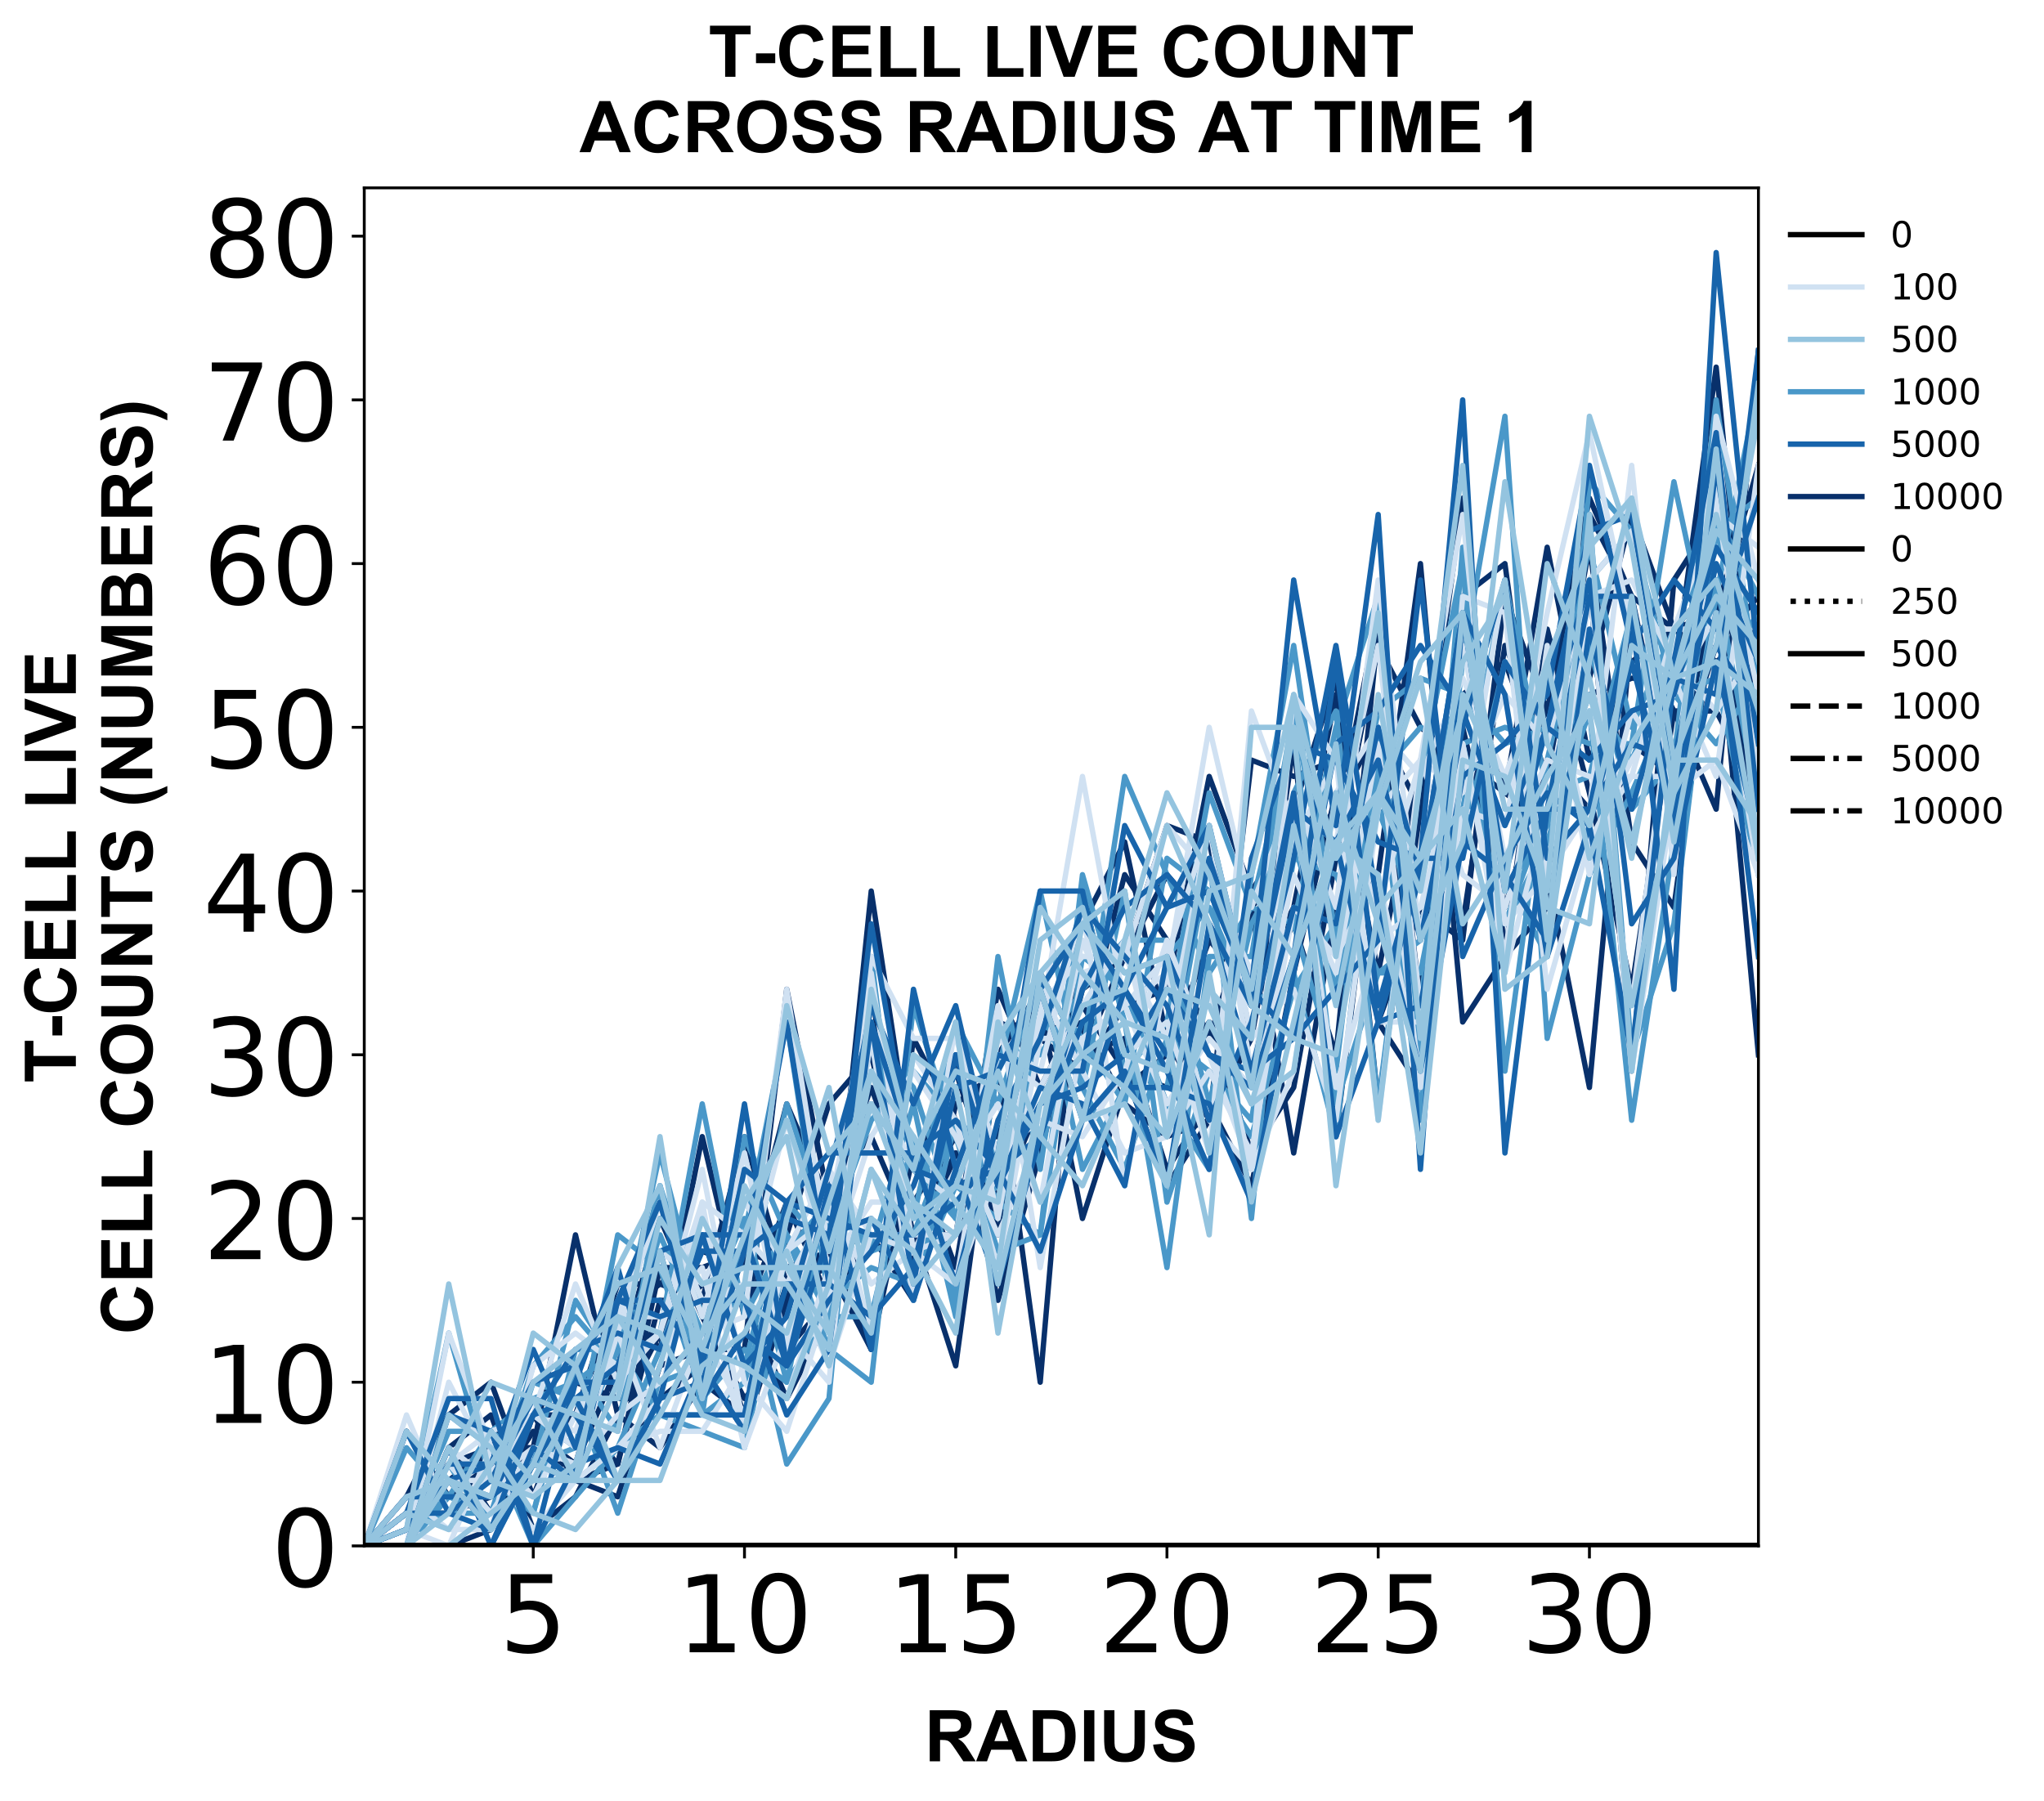 <?xml version="1.0" encoding="utf-8" standalone="no"?>
<!DOCTYPE svg PUBLIC "-//W3C//DTD SVG 1.1//EN"
  "http://www.w3.org/Graphics/SVG/1.1/DTD/svg11.dtd">
<!-- Created with matplotlib (https://matplotlib.org/) -->
<svg height="504.658pt" version="1.1" viewBox="0 0 572.668 504.658" width="572.668pt" xmlns="http://www.w3.org/2000/svg" xmlns:xlink="http://www.w3.org/1999/xlink">
 <defs>
  <style type="text/css">
*{stroke-linecap:butt;stroke-linejoin:round;}
  </style>
 </defs>
 <g id="figure_1">
  <g id="patch_1">
   <path d="M 0 504.658 
L 572.668 504.658 
L 572.668 -0 
L 0 -0 
z
" style="fill:#ffffff;"/>
  </g>
  <g id="axes_1">
   <g id="patch_2">
    <path d="M 102.056 433.161 
L 492.656 433.161 
L 492.656 52.641 
L 102.056 52.641 
z
" style="fill:#ffffff;"/>
   </g>
   <g id="matplotlib.axis_1">
    <g id="xtick_1">
     <g id="line2d_1">
      <defs>
       <path d="M 0 0 
L 0 3.5 
" id="mc6203a6578" style="stroke:#000000;stroke-width:0.8;"/>
      </defs>
      <g>
       <use style="stroke:#000000;stroke-width:0.8;" x="149.401" xlink:href="#mc6203a6578" y="433.161"/>
      </g>
     </g>
     <g id="text_1">
      <!-- 5 -->
      <defs>
       <path d="M 10.797 72.906 
L 49.516 72.906 
L 49.516 64.594 
L 19.828 64.594 
L 19.828 46.734 
Q 21.969 47.469 24.109 47.828 
Q 26.266 48.188 28.422 48.188 
Q 40.625 48.188 47.75 41.5 
Q 54.891 34.812 54.891 23.391 
Q 54.891 11.625 47.562 5.094 
Q 40.234 -1.422 26.906 -1.422 
Q 22.312 -1.422 17.547 -0.641 
Q 12.797 0.141 7.719 1.703 
L 7.719 11.625 
Q 12.109 9.234 16.797 8.062 
Q 21.484 6.891 26.703 6.891 
Q 35.156 6.891 40.078 11.328 
Q 45.016 15.766 45.016 23.391 
Q 45.016 31 40.078 35.438 
Q 35.156 39.891 26.703 39.891 
Q 22.75 39.891 18.812 39.016 
Q 14.891 38.141 10.797 36.281 
z
" id="DejaVuSans-53"/>
      </defs>
      <g transform="translate(139.857 462.957)scale(0.3 -0.3)">
       <use xlink:href="#DejaVuSans-53"/>
      </g>
     </g>
    </g>
    <g id="xtick_2">
     <g id="line2d_2">
      <g>
       <use style="stroke:#000000;stroke-width:0.8;" x="208.583" xlink:href="#mc6203a6578" y="433.161"/>
      </g>
     </g>
     <g id="text_2">
      <!-- 10 -->
      <defs>
       <path d="M 12.406 8.297 
L 28.516 8.297 
L 28.516 63.922 
L 10.984 60.406 
L 10.984 69.391 
L 28.422 72.906 
L 38.281 72.906 
L 38.281 8.297 
L 54.391 8.297 
L 54.391 0 
L 12.406 0 
z
" id="DejaVuSans-49"/>
       <path d="M 31.781 66.406 
Q 24.172 66.406 20.328 58.906 
Q 16.5 51.422 16.5 36.375 
Q 16.5 21.391 20.328 13.891 
Q 24.172 6.391 31.781 6.391 
Q 39.453 6.391 43.281 13.891 
Q 47.125 21.391 47.125 36.375 
Q 47.125 51.422 43.281 58.906 
Q 39.453 66.406 31.781 66.406 
z
M 31.781 74.219 
Q 44.047 74.219 50.516 64.516 
Q 56.984 54.828 56.984 36.375 
Q 56.984 17.969 50.516 8.266 
Q 44.047 -1.422 31.781 -1.422 
Q 19.531 -1.422 13.062 8.266 
Q 6.594 17.969 6.594 36.375 
Q 6.594 54.828 13.062 64.516 
Q 19.531 74.219 31.781 74.219 
z
" id="DejaVuSans-48"/>
      </defs>
      <g transform="translate(189.495 462.957)scale(0.3 -0.3)">
       <use xlink:href="#DejaVuSans-49"/>
       <use x="63.623" xlink:href="#DejaVuSans-48"/>
      </g>
     </g>
    </g>
    <g id="xtick_3">
     <g id="line2d_3">
      <g>
       <use style="stroke:#000000;stroke-width:0.8;" x="267.765" xlink:href="#mc6203a6578" y="433.161"/>
      </g>
     </g>
     <g id="text_3">
      <!-- 15 -->
      <g transform="translate(248.677 462.957)scale(0.3 -0.3)">
       <use xlink:href="#DejaVuSans-49"/>
       <use x="63.623" xlink:href="#DejaVuSans-53"/>
      </g>
     </g>
    </g>
    <g id="xtick_4">
     <g id="line2d_4">
      <g>
       <use style="stroke:#000000;stroke-width:0.8;" x="326.947" xlink:href="#mc6203a6578" y="433.161"/>
      </g>
     </g>
     <g id="text_4">
      <!-- 20 -->
      <defs>
       <path d="M 19.188 8.297 
L 53.609 8.297 
L 53.609 0 
L 7.328 0 
L 7.328 8.297 
Q 12.938 14.109 22.625 23.891 
Q 32.328 33.688 34.812 36.531 
Q 39.547 41.844 41.422 45.531 
Q 43.312 49.219 43.312 52.781 
Q 43.312 58.594 39.234 62.25 
Q 35.156 65.922 28.609 65.922 
Q 23.969 65.922 18.812 64.312 
Q 13.672 62.703 7.812 59.422 
L 7.812 69.391 
Q 13.766 71.781 18.938 73 
Q 24.125 74.219 28.422 74.219 
Q 39.75 74.219 46.484 68.547 
Q 53.219 62.891 53.219 53.422 
Q 53.219 48.922 51.531 44.891 
Q 49.859 40.875 45.406 35.406 
Q 44.188 33.984 37.641 27.219 
Q 31.109 20.453 19.188 8.297 
z
" id="DejaVuSans-50"/>
      </defs>
      <g transform="translate(307.859 462.957)scale(0.3 -0.3)">
       <use xlink:href="#DejaVuSans-50"/>
       <use x="63.623" xlink:href="#DejaVuSans-48"/>
      </g>
     </g>
    </g>
    <g id="xtick_5">
     <g id="line2d_5">
      <g>
       <use style="stroke:#000000;stroke-width:0.8;" x="386.128" xlink:href="#mc6203a6578" y="433.161"/>
      </g>
     </g>
     <g id="text_5">
      <!-- 25 -->
      <g transform="translate(367.041 462.957)scale(0.3 -0.3)">
       <use xlink:href="#DejaVuSans-50"/>
       <use x="63.623" xlink:href="#DejaVuSans-53"/>
      </g>
     </g>
    </g>
    <g id="xtick_6">
     <g id="line2d_6">
      <g>
       <use style="stroke:#000000;stroke-width:0.8;" x="445.31" xlink:href="#mc6203a6578" y="433.161"/>
      </g>
     </g>
     <g id="text_6">
      <!-- 30 -->
      <defs>
       <path d="M 40.578 39.312 
Q 47.656 37.797 51.625 33 
Q 55.609 28.219 55.609 21.188 
Q 55.609 10.406 48.188 4.484 
Q 40.766 -1.422 27.094 -1.422 
Q 22.516 -1.422 17.656 -0.516 
Q 12.797 0.391 7.625 2.203 
L 7.625 11.719 
Q 11.719 9.328 16.594 8.109 
Q 21.484 6.891 26.812 6.891 
Q 36.078 6.891 40.938 10.547 
Q 45.797 14.203 45.797 21.188 
Q 45.797 27.641 41.281 31.266 
Q 36.766 34.906 28.719 34.906 
L 20.219 34.906 
L 20.219 43.016 
L 29.109 43.016 
Q 36.375 43.016 40.234 45.922 
Q 44.094 48.828 44.094 54.297 
Q 44.094 59.906 40.109 62.906 
Q 36.141 65.922 28.719 65.922 
Q 24.656 65.922 20.016 65.031 
Q 15.375 64.156 9.812 62.312 
L 9.812 71.094 
Q 15.438 72.656 20.344 73.438 
Q 25.25 74.219 29.594 74.219 
Q 40.828 74.219 47.359 69.109 
Q 53.906 64.016 53.906 55.328 
Q 53.906 49.266 50.438 45.094 
Q 46.969 40.922 40.578 39.312 
z
" id="DejaVuSans-51"/>
      </defs>
      <g transform="translate(426.223 462.957)scale(0.3 -0.3)">
       <use xlink:href="#DejaVuSans-51"/>
       <use x="63.623" xlink:href="#DejaVuSans-48"/>
      </g>
     </g>
    </g>
    <g id="text_7">
     <!-- RADIUS -->
     <defs>
      <path d="M 7.328 0 
L 7.328 71.578 
L 37.75 71.578 
Q 49.219 71.578 54.422 69.641 
Q 59.625 67.719 62.75 62.781 
Q 65.875 57.859 65.875 51.516 
Q 65.875 43.453 61.125 38.203 
Q 56.391 32.953 46.969 31.594 
Q 51.656 28.859 54.703 25.578 
Q 57.766 22.312 62.938 13.969 
L 71.688 0 
L 54.391 0 
L 43.953 15.578 
Q 38.375 23.922 36.328 26.094 
Q 34.281 28.266 31.984 29.078 
Q 29.688 29.891 24.703 29.891 
L 21.781 29.891 
L 21.781 0 
z
M 21.781 41.312 
L 32.469 41.312 
Q 42.875 41.312 45.453 42.188 
Q 48.047 43.062 49.516 45.203 
Q 50.984 47.359 50.984 50.594 
Q 50.984 54.203 49.047 56.422 
Q 47.125 58.641 43.609 59.234 
Q 41.844 59.469 33.062 59.469 
L 21.781 59.469 
z
" id="Arial-BoldMT-82"/>
      <path d="M 71.828 0 
L 56.109 0 
L 49.859 16.266 
L 21.234 16.266 
L 15.328 0 
L 0 0 
L 27.875 71.578 
L 43.172 71.578 
z
M 45.219 28.328 
L 35.359 54.891 
L 25.688 28.328 
z
" id="Arial-BoldMT-65"/>
      <path d="M 7.234 71.578 
L 33.641 71.578 
Q 42.578 71.578 47.266 70.219 
Q 53.562 68.359 58.047 63.625 
Q 62.547 58.891 64.891 52.031 
Q 67.234 45.172 67.234 35.109 
Q 67.234 26.266 65.047 19.875 
Q 62.359 12.062 57.375 7.234 
Q 53.609 3.562 47.219 1.516 
Q 42.438 0 34.422 0 
L 7.234 0 
z
M 21.688 59.469 
L 21.688 12.062 
L 32.469 12.062 
Q 38.531 12.062 41.219 12.75 
Q 44.734 13.625 47.047 15.719 
Q 49.359 17.828 50.828 22.625 
Q 52.297 27.438 52.297 35.75 
Q 52.297 44.047 50.828 48.484 
Q 49.359 52.938 46.719 55.422 
Q 44.094 57.906 40.047 58.797 
Q 37.016 59.469 28.172 59.469 
z
" id="Arial-BoldMT-68"/>
      <path d="M 6.844 0 
L 6.844 71.578 
L 21.297 71.578 
L 21.297 0 
z
" id="Arial-BoldMT-73"/>
      <path d="M 7.172 71.578 
L 21.625 71.578 
L 21.625 32.812 
Q 21.625 23.578 22.172 20.844 
Q 23.094 16.453 26.578 13.797 
Q 30.078 11.141 36.141 11.141 
Q 42.281 11.141 45.406 13.641 
Q 48.531 16.156 49.172 19.812 
Q 49.812 23.484 49.812 31.984 
L 49.812 71.578 
L 64.266 71.578 
L 64.266 33.984 
Q 64.266 21.094 63.094 15.766 
Q 61.922 10.453 58.766 6.781 
Q 55.609 3.125 50.328 0.953 
Q 45.062 -1.219 36.578 -1.219 
Q 26.312 -1.219 21.016 1.141 
Q 15.719 3.516 12.641 7.297 
Q 9.578 11.078 8.594 15.234 
Q 7.172 21.391 7.172 33.406 
z
" id="Arial-BoldMT-85"/>
      <path d="M 3.609 23.297 
L 17.672 24.656 
Q 18.953 17.578 22.828 14.25 
Q 26.703 10.938 33.297 10.938 
Q 40.281 10.938 43.812 13.891 
Q 47.359 16.844 47.359 20.797 
Q 47.359 23.344 45.875 25.125 
Q 44.391 26.906 40.672 28.219 
Q 38.141 29.109 29.109 31.344 
Q 17.484 34.234 12.797 38.422 
Q 6.203 44.344 6.203 52.828 
Q 6.203 58.297 9.297 63.062 
Q 12.406 67.828 18.234 70.312 
Q 24.078 72.797 32.328 72.797 
Q 45.797 72.797 52.609 66.891 
Q 59.422 60.984 59.766 51.125 
L 45.312 50.484 
Q 44.391 56 41.328 58.422 
Q 38.281 60.844 32.172 60.844 
Q 25.875 60.844 22.312 58.25 
Q 20.016 56.594 20.016 53.812 
Q 20.016 51.266 22.172 49.469 
Q 24.906 47.172 35.453 44.672 
Q 46 42.188 51.047 39.516 
Q 56.109 36.859 58.953 32.25 
Q 61.812 27.641 61.812 20.844 
Q 61.812 14.703 58.391 9.328 
Q 54.984 3.953 48.734 1.344 
Q 42.484 -1.266 33.156 -1.266 
Q 19.578 -1.266 12.297 5 
Q 5.031 11.281 3.609 23.297 
z
" id="Arial-BoldMT-83"/>
     </defs>
     <g transform="translate(259.02 493.511)scale(0.2 -0.2)">
      <use xlink:href="#Arial-BoldMT-82"/>
      <use x="72.217" xlink:href="#Arial-BoldMT-65"/>
      <use x="144.434" xlink:href="#Arial-BoldMT-68"/>
      <use x="216.65" xlink:href="#Arial-BoldMT-73"/>
      <use x="244.434" xlink:href="#Arial-BoldMT-85"/>
      <use x="316.65" xlink:href="#Arial-BoldMT-83"/>
     </g>
    </g>
   </g>
   <g id="matplotlib.axis_2">
    <g id="ytick_1">
     <g id="line2d_7">
      <defs>
       <path d="M 0 0 
L -3.5 0 
" id="med0b5f39ce" style="stroke:#000000;stroke-width:0.8;"/>
      </defs>
      <g>
       <use style="stroke:#000000;stroke-width:0.8;" x="102.056" xlink:href="#med0b5f39ce" y="433.161"/>
      </g>
     </g>
     <g id="text_8">
      <!-- 0 -->
      <g transform="translate(75.968 444.559)scale(0.3 -0.3)">
       <use xlink:href="#DejaVuSans-48"/>
      </g>
     </g>
    </g>
    <g id="ytick_2">
     <g id="line2d_8">
      <g>
       <use style="stroke:#000000;stroke-width:0.8;" x="102.056" xlink:href="#med0b5f39ce" y="387.288"/>
      </g>
     </g>
     <g id="text_9">
      <!-- 10 -->
      <g transform="translate(56.881 398.685)scale(0.3 -0.3)">
       <use xlink:href="#DejaVuSans-49"/>
       <use x="63.623" xlink:href="#DejaVuSans-48"/>
      </g>
     </g>
    </g>
    <g id="ytick_3">
     <g id="line2d_9">
      <g>
       <use style="stroke:#000000;stroke-width:0.8;" x="102.056" xlink:href="#med0b5f39ce" y="341.414"/>
      </g>
     </g>
     <g id="text_10">
      <!-- 20 -->
      <g transform="translate(56.881 352.812)scale(0.3 -0.3)">
       <use xlink:href="#DejaVuSans-50"/>
       <use x="63.623" xlink:href="#DejaVuSans-48"/>
      </g>
     </g>
    </g>
    <g id="ytick_4">
     <g id="line2d_10">
      <g>
       <use style="stroke:#000000;stroke-width:0.8;" x="102.056" xlink:href="#med0b5f39ce" y="295.541"/>
      </g>
     </g>
     <g id="text_11">
      <!-- 30 -->
      <g transform="translate(56.881 306.939)scale(0.3 -0.3)">
       <use xlink:href="#DejaVuSans-51"/>
       <use x="63.623" xlink:href="#DejaVuSans-48"/>
      </g>
     </g>
    </g>
    <g id="ytick_5">
     <g id="line2d_11">
      <g>
       <use style="stroke:#000000;stroke-width:0.8;" x="102.056" xlink:href="#med0b5f39ce" y="249.668"/>
      </g>
     </g>
     <g id="text_12">
      <!-- 40 -->
      <defs>
       <path d="M 37.797 64.312 
L 12.891 25.391 
L 37.797 25.391 
z
M 35.203 72.906 
L 47.609 72.906 
L 47.609 25.391 
L 58.016 25.391 
L 58.016 17.188 
L 47.609 17.188 
L 47.609 0 
L 37.797 0 
L 37.797 17.188 
L 4.891 17.188 
L 4.891 26.703 
z
" id="DejaVuSans-52"/>
      </defs>
      <g transform="translate(56.881 261.065)scale(0.3 -0.3)">
       <use xlink:href="#DejaVuSans-52"/>
       <use x="63.623" xlink:href="#DejaVuSans-48"/>
      </g>
     </g>
    </g>
    <g id="ytick_6">
     <g id="line2d_12">
      <g>
       <use style="stroke:#000000;stroke-width:0.8;" x="102.056" xlink:href="#med0b5f39ce" y="203.794"/>
      </g>
     </g>
     <g id="text_13">
      <!-- 50 -->
      <g transform="translate(56.881 215.192)scale(0.3 -0.3)">
       <use xlink:href="#DejaVuSans-53"/>
       <use x="63.623" xlink:href="#DejaVuSans-48"/>
      </g>
     </g>
    </g>
    <g id="ytick_7">
     <g id="line2d_13">
      <g>
       <use style="stroke:#000000;stroke-width:0.8;" x="102.056" xlink:href="#med0b5f39ce" y="157.921"/>
      </g>
     </g>
     <g id="text_14">
      <!-- 60 -->
      <defs>
       <path d="M 33.016 40.375 
Q 26.375 40.375 22.484 35.828 
Q 18.609 31.297 18.609 23.391 
Q 18.609 15.531 22.484 10.953 
Q 26.375 6.391 33.016 6.391 
Q 39.656 6.391 43.531 10.953 
Q 47.406 15.531 47.406 23.391 
Q 47.406 31.297 43.531 35.828 
Q 39.656 40.375 33.016 40.375 
z
M 52.594 71.297 
L 52.594 62.312 
Q 48.875 64.062 45.094 64.984 
Q 41.312 65.922 37.594 65.922 
Q 27.828 65.922 22.672 59.328 
Q 17.531 52.734 16.797 39.406 
Q 19.672 43.656 24.016 45.922 
Q 28.375 48.188 33.594 48.188 
Q 44.578 48.188 50.953 41.516 
Q 57.328 34.859 57.328 23.391 
Q 57.328 12.156 50.688 5.359 
Q 44.047 -1.422 33.016 -1.422 
Q 20.359 -1.422 13.672 8.266 
Q 6.984 17.969 6.984 36.375 
Q 6.984 53.656 15.188 63.938 
Q 23.391 74.219 37.203 74.219 
Q 40.922 74.219 44.703 73.484 
Q 48.484 72.75 52.594 71.297 
z
" id="DejaVuSans-54"/>
      </defs>
      <g transform="translate(56.881 169.318)scale(0.3 -0.3)">
       <use xlink:href="#DejaVuSans-54"/>
       <use x="63.623" xlink:href="#DejaVuSans-48"/>
      </g>
     </g>
    </g>
    <g id="ytick_8">
     <g id="line2d_14">
      <g>
       <use style="stroke:#000000;stroke-width:0.8;" x="102.056" xlink:href="#med0b5f39ce" y="112.047"/>
      </g>
     </g>
     <g id="text_15">
      <!-- 70 -->
      <defs>
       <path d="M 8.203 72.906 
L 55.078 72.906 
L 55.078 68.703 
L 28.609 0 
L 18.312 0 
L 43.219 64.594 
L 8.203 64.594 
z
" id="DejaVuSans-55"/>
      </defs>
      <g transform="translate(56.881 123.445)scale(0.3 -0.3)">
       <use xlink:href="#DejaVuSans-55"/>
       <use x="63.623" xlink:href="#DejaVuSans-48"/>
      </g>
     </g>
    </g>
    <g id="ytick_9">
     <g id="line2d_15">
      <g>
       <use style="stroke:#000000;stroke-width:0.8;" x="102.056" xlink:href="#med0b5f39ce" y="66.174"/>
      </g>
     </g>
     <g id="text_16">
      <!-- 80 -->
      <defs>
       <path d="M 31.781 34.625 
Q 24.75 34.625 20.719 30.859 
Q 16.703 27.094 16.703 20.516 
Q 16.703 13.922 20.719 10.156 
Q 24.75 6.391 31.781 6.391 
Q 38.812 6.391 42.859 10.172 
Q 46.922 13.969 46.922 20.516 
Q 46.922 27.094 42.891 30.859 
Q 38.875 34.625 31.781 34.625 
z
M 21.922 38.812 
Q 15.578 40.375 12.031 44.719 
Q 8.5 49.078 8.5 55.328 
Q 8.5 64.062 14.719 69.141 
Q 20.953 74.219 31.781 74.219 
Q 42.672 74.219 48.875 69.141 
Q 55.078 64.062 55.078 55.328 
Q 55.078 49.078 51.531 44.719 
Q 48 40.375 41.703 38.812 
Q 48.828 37.156 52.797 32.312 
Q 56.781 27.484 56.781 20.516 
Q 56.781 9.906 50.312 4.234 
Q 43.844 -1.422 31.781 -1.422 
Q 19.734 -1.422 13.25 4.234 
Q 6.781 9.906 6.781 20.516 
Q 6.781 27.484 10.781 32.312 
Q 14.797 37.156 21.922 38.812 
z
M 18.312 54.391 
Q 18.312 48.734 21.844 45.562 
Q 25.391 42.391 31.781 42.391 
Q 38.141 42.391 41.719 45.562 
Q 45.312 48.734 45.312 54.391 
Q 45.312 60.062 41.719 63.234 
Q 38.141 66.406 31.781 66.406 
Q 25.391 66.406 21.844 63.234 
Q 18.312 60.062 18.312 54.391 
z
" id="DejaVuSans-56"/>
      </defs>
      <g transform="translate(56.881 77.572)scale(0.3 -0.3)">
       <use xlink:href="#DejaVuSans-56"/>
       <use x="63.623" xlink:href="#DejaVuSans-48"/>
      </g>
     </g>
    </g>
    <g id="text_17">
     <!-- T-CELL LIVE -->
     <defs>
      <path d="M 23.391 0 
L 23.391 59.469 
L 2.156 59.469 
L 2.156 71.578 
L 59.031 71.578 
L 59.031 59.469 
L 37.844 59.469 
L 37.844 0 
z
" id="Arial-BoldMT-84"/>
      <path d="M 5.609 19.094 
L 5.609 32.812 
L 32.562 32.812 
L 32.562 19.094 
z
" id="Arial-BoldMT-45"/>
      <path d="M 53.078 26.312 
L 67.094 21.875 
Q 63.875 10.156 56.375 4.469 
Q 48.875 -1.219 37.359 -1.219 
Q 23.094 -1.219 13.906 8.516 
Q 4.734 18.266 4.734 35.156 
Q 4.734 53.031 13.953 62.906 
Q 23.188 72.797 38.234 72.797 
Q 51.375 72.797 59.578 65.047 
Q 64.453 60.453 66.891 51.859 
L 52.594 48.438 
Q 51.312 54 47.281 57.219 
Q 43.266 60.453 37.5 60.453 
Q 29.547 60.453 24.578 54.734 
Q 19.625 49.031 19.625 36.234 
Q 19.625 22.656 24.5 16.891 
Q 29.391 11.141 37.203 11.141 
Q 42.969 11.141 47.109 14.797 
Q 51.266 18.453 53.078 26.312 
z
" id="Arial-BoldMT-67"/>
      <path d="M 7.281 0 
L 7.281 71.578 
L 60.359 71.578 
L 60.359 59.469 
L 21.734 59.469 
L 21.734 43.609 
L 57.672 43.609 
L 57.672 31.547 
L 21.734 31.547 
L 21.734 12.062 
L 61.719 12.062 
L 61.719 0 
z
" id="Arial-BoldMT-69"/>
      <path d="M 7.672 0 
L 7.672 71 
L 22.125 71 
L 22.125 12.062 
L 58.062 12.062 
L 58.062 0 
z
" id="Arial-BoldMT-76"/>
      <path id="Arial-BoldMT-32"/>
      <path d="M 25.531 0 
L -0.047 71.578 
L 15.625 71.578 
L 33.734 18.609 
L 51.266 71.578 
L 66.609 71.578 
L 40.969 0 
z
" id="Arial-BoldMT-86"/>
     </defs>
     <g transform="translate(21.253 303.442)rotate(-90)scale(0.2 -0.2)">
      <use xlink:href="#Arial-BoldMT-84"/>
      <use x="61.006" xlink:href="#Arial-BoldMT-45"/>
      <use x="94.307" xlink:href="#Arial-BoldMT-67"/>
      <use x="166.523" xlink:href="#Arial-BoldMT-69"/>
      <use x="233.223" xlink:href="#Arial-BoldMT-76"/>
      <use x="294.307" xlink:href="#Arial-BoldMT-76"/>
      <use x="355.375" xlink:href="#Arial-BoldMT-32"/>
      <use x="383.158" xlink:href="#Arial-BoldMT-76"/>
      <use x="444.242" xlink:href="#Arial-BoldMT-73"/>
      <use x="472.025" xlink:href="#Arial-BoldMT-86"/>
      <use x="538.725" xlink:href="#Arial-BoldMT-69"/>
     </g>
     <!-- CELL COUNTS (NUMBERS) -->
     <defs>
      <path d="M 4.344 35.359 
Q 4.344 46.297 7.625 53.719 
Q 10.062 59.188 14.281 63.531 
Q 18.5 67.875 23.531 69.969 
Q 30.219 72.797 38.969 72.797 
Q 54.781 72.797 64.281 62.984 
Q 73.781 53.172 73.781 35.688 
Q 73.781 18.359 64.359 8.562 
Q 54.938 -1.219 39.156 -1.219 
Q 23.188 -1.219 13.766 8.516 
Q 4.344 18.266 4.344 35.359 
z
M 19.234 35.844 
Q 19.234 23.688 24.844 17.406 
Q 30.469 11.141 39.109 11.141 
Q 47.75 11.141 53.297 17.359 
Q 58.844 23.578 58.844 36.031 
Q 58.844 48.344 53.438 54.391 
Q 48.047 60.453 39.109 60.453 
Q 30.172 60.453 24.703 54.312 
Q 19.234 48.188 19.234 35.844 
z
" id="Arial-BoldMT-79"/>
      <path d="M 7.422 0 
L 7.422 71.578 
L 21.484 71.578 
L 50.781 23.781 
L 50.781 71.578 
L 64.203 71.578 
L 64.203 0 
L 49.703 0 
L 20.844 46.688 
L 20.844 0 
z
" id="Arial-BoldMT-78"/>
      <path d="M 29.938 -21.047 
L 20.516 -21.047 
Q 13.031 -9.766 9.125 2.391 
Q 5.219 14.547 5.219 25.922 
Q 5.219 40.047 10.062 52.641 
Q 14.266 63.578 20.703 72.797 
L 30.078 72.797 
Q 23.391 58.016 20.875 47.625 
Q 18.359 37.25 18.359 25.641 
Q 18.359 17.625 19.844 9.219 
Q 21.344 0.828 23.922 -6.734 
Q 25.641 -11.719 29.938 -21.047 
z
" id="Arial-BoldMT-40"/>
      <path d="M 7.078 0 
L 7.078 71.578 
L 28.719 71.578 
L 41.703 22.75 
L 54.547 71.578 
L 76.219 71.578 
L 76.219 0 
L 62.797 0 
L 62.797 56.344 
L 48.578 0 
L 34.672 0 
L 20.516 56.344 
L 20.516 0 
z
" id="Arial-BoldMT-77"/>
      <path d="M 7.328 71.578 
L 35.938 71.578 
Q 44.438 71.578 48.609 70.875 
Q 52.781 70.172 56.078 67.922 
Q 59.375 65.672 61.562 61.938 
Q 63.766 58.203 63.766 53.562 
Q 63.766 48.531 61.047 44.328 
Q 58.344 40.141 53.719 38.031 
Q 60.25 36.141 63.766 31.547 
Q 67.281 26.953 67.281 20.75 
Q 67.281 15.875 65.016 11.25 
Q 62.75 6.641 58.812 3.875 
Q 54.891 1.125 49.125 0.484 
Q 45.516 0.094 31.688 0 
L 7.328 0 
z
M 21.781 59.672 
L 21.781 43.109 
L 31.25 43.109 
Q 39.703 43.109 41.75 43.359 
Q 45.453 43.797 47.578 45.922 
Q 49.703 48.047 49.703 51.516 
Q 49.703 54.828 47.875 56.906 
Q 46.047 58.984 42.438 59.422 
Q 40.281 59.672 30.078 59.672 
z
M 21.781 31.203 
L 21.781 12.062 
L 35.156 12.062 
Q 42.969 12.062 45.062 12.5 
Q 48.297 13.094 50.312 15.359 
Q 52.344 17.625 52.344 21.438 
Q 52.344 24.656 50.781 26.906 
Q 49.219 29.156 46.266 30.172 
Q 43.312 31.203 33.453 31.203 
z
" id="Arial-BoldMT-66"/>
      <path d="M 3.375 -21.047 
Q 7.422 -12.359 9.078 -7.719 
Q 10.75 -3.078 12.156 2.969 
Q 13.578 9.031 14.25 14.469 
Q 14.938 19.922 14.938 25.641 
Q 14.938 37.25 12.453 47.625 
Q 9.969 58.016 3.266 72.797 
L 12.594 72.797 
Q 19.969 62.312 24.047 50.531 
Q 28.125 38.766 28.125 26.656 
Q 28.125 16.453 24.906 4.781 
Q 21.234 -8.297 12.844 -21.047 
z
" id="Arial-BoldMT-41"/>
     </defs>
     <g transform="translate(42.671 374.003)rotate(-90)scale(0.2 -0.2)">
      <use xlink:href="#Arial-BoldMT-67"/>
      <use x="72.217" xlink:href="#Arial-BoldMT-69"/>
      <use x="138.916" xlink:href="#Arial-BoldMT-76"/>
      <use x="200" xlink:href="#Arial-BoldMT-76"/>
      <use x="261.068" xlink:href="#Arial-BoldMT-32"/>
      <use x="288.852" xlink:href="#Arial-BoldMT-67"/>
      <use x="361.068" xlink:href="#Arial-BoldMT-79"/>
      <use x="438.852" xlink:href="#Arial-BoldMT-85"/>
      <use x="511.068" xlink:href="#Arial-BoldMT-78"/>
      <use x="583.285" xlink:href="#Arial-BoldMT-84"/>
      <use x="644.369" xlink:href="#Arial-BoldMT-83"/>
      <use x="711.068" xlink:href="#Arial-BoldMT-32"/>
      <use x="738.852" xlink:href="#Arial-BoldMT-40"/>
      <use x="772.152" xlink:href="#Arial-BoldMT-78"/>
      <use x="844.369" xlink:href="#Arial-BoldMT-85"/>
      <use x="916.586" xlink:href="#Arial-BoldMT-77"/>
      <use x="999.887" xlink:href="#Arial-BoldMT-66"/>
      <use x="1072.104" xlink:href="#Arial-BoldMT-69"/>
      <use x="1138.803" xlink:href="#Arial-BoldMT-82"/>
      <use x="1211.02" xlink:href="#Arial-BoldMT-83"/>
      <use x="1277.719" xlink:href="#Arial-BoldMT-41"/>
     </g>
    </g>
   </g>
   <g id="line2d_16">
    <path clip-path="url(#p6f56e00d78)" d="M 102.056 433.161 
L 113.892 419.399 
L 125.728 419.399 
L 137.565 410.225 
L 149.401 405.637 
L 161.237 396.463 
L 173.074 364.351 
L 184.91 378.113 
L 196.747 318.478 
L 208.583 368.938 
L 220.419 336.827 
L 232.256 364.351 
L 244.092 346.002 
L 255.928 346.002 
L 267.765 323.065 
L 279.601 336.827 
L 291.437 272.604 
L 303.274 295.541 
L 315.11 268.017 
L 326.947 231.318 
L 338.783 235.906 
L 350.619 290.954 
L 362.456 208.382 
L 374.292 318.478 
L 386.128 222.144 
L 397.965 277.192 
L 409.801 203.794 
L 421.637 254.255 
L 433.474 212.969 
L 445.31 226.731 
L 457.147 208.382 
L 468.983 217.556 
L 480.819 180.857 
L 492.656 167.095 
" style="fill:none;stroke:#08306b;stroke-linecap:square;stroke-width:1.5;"/>
   </g>
   <g id="line2d_17">
    <path clip-path="url(#p6f56e00d78)" d="M 102.056 433.161 
L 113.892 423.987 
L 125.728 423.987 
L 137.565 419.399 
L 149.401 401.05 
L 161.237 410.225 
L 173.074 382.7 
L 184.91 341.414 
L 196.747 368.938 
L 208.583 391.875 
L 220.419 378.113 
L 232.256 364.351 
L 244.092 249.668 
L 255.928 327.652 
L 267.765 300.128 
L 279.601 336.827 
L 291.437 281.779 
L 303.274 341.414 
L 315.11 304.716 
L 326.947 295.541 
L 338.783 263.43 
L 350.619 277.192 
L 362.456 254.255 
L 374.292 194.619 
L 386.128 309.303 
L 397.965 226.731 
L 409.801 139.571 
L 421.637 268.017 
L 433.474 254.255 
L 445.31 144.159 
L 457.147 167.095 
L 468.983 222.144 
L 480.819 162.508 
L 492.656 194.619 
" style="fill:none;stroke:#08306b;stroke-linecap:square;stroke-width:1.5;"/>
   </g>
   <g id="line2d_18">
    <path clip-path="url(#p6f56e00d78)" d="M 102.056 433.161 
L 113.892 433.161 
L 125.728 405.637 
L 137.565 423.987 
L 149.401 410.225 
L 161.237 414.812 
L 173.074 410.225 
L 184.91 364.351 
L 196.747 364.351 
L 208.583 396.463 
L 220.419 346.002 
L 232.256 309.303 
L 244.092 295.541 
L 255.928 346.002 
L 267.765 382.7 
L 279.601 295.541 
L 291.437 277.192 
L 303.274 258.842 
L 315.11 235.906 
L 326.947 290.954 
L 338.783 313.89 
L 350.619 290.954 
L 362.456 226.731 
L 374.292 190.032 
L 386.128 286.366 
L 397.965 304.716 
L 409.801 212.969 
L 421.637 217.556 
L 433.474 199.207 
L 445.31 190.032 
L 457.147 144.159 
L 468.983 176.27 
L 480.819 162.508 
L 492.656 235.906 
" style="fill:none;stroke:#08306b;stroke-linecap:square;stroke-width:1.5;"/>
   </g>
   <g id="line2d_19">
    <path clip-path="url(#p6f56e00d78)" d="M 102.056 433.161 
L 113.892 428.574 
L 125.728 414.812 
L 137.565 405.637 
L 149.401 405.637 
L 161.237 346.002 
L 173.074 396.463 
L 184.91 373.526 
L 196.747 359.764 
L 208.583 364.351 
L 220.419 391.875 
L 232.256 368.938 
L 244.092 277.192 
L 255.928 355.176 
L 267.765 323.065 
L 279.601 336.827 
L 291.437 309.303 
L 303.274 295.541 
L 315.11 290.954 
L 326.947 327.652 
L 338.783 309.303 
L 350.619 332.24 
L 362.456 272.604 
L 374.292 222.144 
L 386.128 286.366 
L 397.965 254.255 
L 409.801 263.43 
L 421.637 167.095 
L 433.474 199.207 
L 445.31 139.571 
L 457.147 167.095 
L 468.983 176.27 
L 480.819 171.683 
L 492.656 130.397 
" style="fill:none;stroke:#08306b;stroke-linecap:square;stroke-width:1.5;"/>
   </g>
   <g id="line2d_20">
    <path clip-path="url(#p6f56e00d78)" d="M 102.056 433.161 
L 113.892 419.399 
L 125.728 396.463 
L 137.565 387.288 
L 149.401 419.399 
L 161.237 387.288 
L 173.074 391.875 
L 184.91 391.875 
L 196.747 382.7 
L 208.583 401.05 
L 220.419 364.351 
L 232.256 332.24 
L 244.092 318.478 
L 255.928 346.002 
L 267.765 346.002 
L 279.601 277.192 
L 291.437 304.716 
L 303.274 281.779 
L 315.11 300.128 
L 326.947 304.716 
L 338.783 286.366 
L 350.619 323.065 
L 362.456 304.716 
L 374.292 240.493 
L 386.128 180.857 
L 397.965 203.794 
L 409.801 212.969 
L 421.637 222.144 
L 433.474 153.333 
L 445.31 212.969 
L 457.147 185.445 
L 468.983 176.27 
L 480.819 185.445 
L 492.656 176.27 
" style="fill:none;stroke:#08306b;stroke-linecap:square;stroke-width:1.5;"/>
   </g>
   <g id="line2d_21">
    <path clip-path="url(#p6f56e00d78)" d="M 102.056 433.161 
L 113.892 433.161 
L 125.728 405.637 
L 137.565 396.463 
L 149.401 428.574 
L 161.237 419.399 
L 173.074 396.463 
L 184.91 405.637 
L 196.747 387.288 
L 208.583 396.463 
L 220.419 359.764 
L 232.256 355.176 
L 244.092 378.113 
L 255.928 323.065 
L 267.765 355.176 
L 279.601 286.366 
L 291.437 290.954 
L 303.274 300.128 
L 315.11 281.779 
L 326.947 277.192 
L 338.783 217.556 
L 350.619 249.668 
L 362.456 231.318 
L 374.292 231.318 
L 386.128 171.683 
L 397.965 290.954 
L 409.801 180.857 
L 421.637 222.144 
L 433.474 231.318 
L 445.31 162.508 
L 457.147 300.128 
L 468.983 162.508 
L 480.819 144.159 
L 492.656 190.032 
" style="fill:none;stroke:#08306b;stroke-linecap:square;stroke-width:1.5;"/>
   </g>
   <g id="line2d_22">
    <path clip-path="url(#p6f56e00d78)" d="M 102.056 433.161 
L 113.892 433.161 
L 125.728 433.161 
L 137.565 428.574 
L 149.401 410.225 
L 161.237 410.225 
L 173.074 368.938 
L 184.91 359.764 
L 196.747 350.589 
L 208.583 355.176 
L 220.419 309.303 
L 232.256 336.827 
L 244.092 309.303 
L 255.928 327.652 
L 267.765 295.541 
L 279.601 346.002 
L 291.437 290.954 
L 303.274 286.366 
L 315.11 309.303 
L 326.947 318.478 
L 338.783 313.89 
L 350.619 212.969 
L 362.456 217.556 
L 374.292 212.969 
L 386.128 272.604 
L 397.965 212.969 
L 409.801 194.619 
L 421.637 185.445 
L 433.474 217.556 
L 445.31 153.333 
L 457.147 235.906 
L 468.983 254.255 
L 480.819 167.095 
L 492.656 295.541 
" style="fill:none;stroke:#08306b;stroke-linecap:square;stroke-width:1.5;"/>
   </g>
   <g id="line2d_23">
    <path clip-path="url(#p6f56e00d78)" d="M 102.056 433.161 
L 113.892 423.987 
L 125.728 410.225 
L 137.565 405.637 
L 149.401 391.875 
L 161.237 396.463 
L 173.074 359.764 
L 184.91 359.764 
L 196.747 364.351 
L 208.583 318.478 
L 220.419 359.764 
L 232.256 350.589 
L 244.092 378.113 
L 255.928 290.954 
L 267.765 313.89 
L 279.601 364.351 
L 291.437 323.065 
L 303.274 277.192 
L 315.11 268.017 
L 326.947 245.08 
L 338.783 258.842 
L 350.619 281.779 
L 362.456 258.842 
L 374.292 295.541 
L 386.128 176.27 
L 397.965 281.779 
L 409.801 167.095 
L 421.637 157.921 
L 433.474 245.08 
L 445.31 304.716 
L 457.147 176.27 
L 468.983 199.207 
L 480.819 199.207 
L 492.656 222.144 
" style="fill:none;stroke:#08306b;stroke-linecap:square;stroke-width:1.5;"/>
   </g>
   <g id="line2d_24">
    <path clip-path="url(#p6f56e00d78)" d="M 102.056 433.161 
L 113.892 401.05 
L 125.728 419.399 
L 137.565 405.637 
L 149.401 396.463 
L 161.237 414.812 
L 173.074 419.399 
L 184.91 382.7 
L 196.747 378.113 
L 208.583 378.113 
L 220.419 277.192 
L 232.256 336.827 
L 244.092 304.716 
L 255.928 336.827 
L 267.765 318.478 
L 279.601 318.478 
L 291.437 286.366 
L 303.274 290.954 
L 315.11 245.08 
L 326.947 263.43 
L 338.783 290.954 
L 350.619 254.255 
L 362.456 323.065 
L 374.292 254.255 
L 386.128 245.08 
L 397.965 157.921 
L 409.801 286.366 
L 421.637 268.017 
L 433.474 176.27 
L 445.31 222.144 
L 457.147 277.192 
L 468.983 199.207 
L 480.819 226.731 
L 492.656 98.285 
" style="fill:none;stroke:#08306b;stroke-linecap:square;stroke-width:1.5;"/>
   </g>
   <g id="line2d_25">
    <path clip-path="url(#p6f56e00d78)" d="M 102.056 433.161 
L 113.892 423.987 
L 125.728 414.812 
L 137.565 428.574 
L 149.401 396.463 
L 161.237 396.463 
L 173.074 410.225 
L 184.91 355.176 
L 196.747 355.176 
L 208.583 350.589 
L 220.419 355.176 
L 232.256 350.589 
L 244.092 346.002 
L 255.928 364.351 
L 267.765 309.303 
L 279.601 300.128 
L 291.437 387.288 
L 303.274 249.668 
L 315.11 300.128 
L 326.947 332.24 
L 338.783 313.89 
L 350.619 254.255 
L 362.456 240.493 
L 374.292 226.731 
L 386.128 203.794 
L 397.965 226.731 
L 409.801 258.842 
L 421.637 180.857 
L 433.474 208.382 
L 445.31 194.619 
L 457.147 190.032 
L 468.983 190.032 
L 480.819 102.873 
L 492.656 222.144 
" style="fill:none;stroke:#08306b;stroke-linecap:square;stroke-width:1.5;"/>
   </g>
   <g id="line2d_26">
    <path clip-path="url(#p6f56e00d78)" d="M 102.056 433.161 
L 113.892 428.574 
L 125.728 419.399 
L 137.565 401.05 
L 149.401 410.225 
L 161.237 364.351 
L 173.074 382.7 
L 184.91 373.526 
L 196.747 309.303 
L 208.583 368.938 
L 220.419 346.002 
L 232.256 364.351 
L 244.092 355.176 
L 255.928 359.764 
L 267.765 332.24 
L 279.601 341.414 
L 291.437 286.366 
L 303.274 295.541 
L 315.11 217.556 
L 326.947 245.08 
L 338.783 272.604 
L 350.619 254.255 
L 362.456 203.794 
L 374.292 309.303 
L 386.128 272.604 
L 397.965 272.604 
L 409.801 212.969 
L 421.637 258.842 
L 433.474 226.731 
L 445.31 194.619 
L 457.147 212.969 
L 468.983 185.445 
L 480.819 171.683 
L 492.656 180.857 
" style="fill:none;stroke:#4a98c9;stroke-linecap:square;stroke-width:1.5;"/>
   </g>
   <g id="line2d_27">
    <path clip-path="url(#p6f56e00d78)" d="M 102.056 433.161 
L 113.892 428.574 
L 125.728 423.987 
L 137.565 423.987 
L 149.401 396.463 
L 161.237 405.637 
L 173.074 346.002 
L 184.91 355.176 
L 196.747 391.875 
L 208.583 378.113 
L 220.419 387.288 
L 232.256 368.938 
L 244.092 286.366 
L 255.928 341.414 
L 267.765 286.366 
L 279.601 309.303 
L 291.437 272.604 
L 303.274 327.652 
L 315.11 304.716 
L 326.947 304.716 
L 338.783 240.493 
L 350.619 341.414 
L 362.456 222.144 
L 374.292 199.207 
L 386.128 309.303 
L 397.965 217.556 
L 409.801 157.921 
L 421.637 300.128 
L 433.474 212.969 
L 445.31 162.508 
L 457.147 148.746 
L 468.983 226.731 
L 480.819 148.746 
L 492.656 190.032 
" style="fill:none;stroke:#4a98c9;stroke-linecap:square;stroke-width:1.5;"/>
   </g>
   <g id="line2d_28">
    <path clip-path="url(#p6f56e00d78)" d="M 102.056 433.161 
L 113.892 433.161 
L 125.728 410.225 
L 137.565 428.574 
L 149.401 410.225 
L 161.237 414.812 
L 173.074 405.637 
L 184.91 378.113 
L 196.747 346.002 
L 208.583 382.7 
L 220.419 336.827 
L 232.256 350.589 
L 244.092 309.303 
L 255.928 327.652 
L 267.765 341.414 
L 279.601 295.541 
L 291.437 295.541 
L 303.274 277.192 
L 315.11 263.43 
L 326.947 263.43 
L 338.783 309.303 
L 350.619 258.842 
L 362.456 235.906 
L 374.292 277.192 
L 386.128 212.969 
L 397.965 313.89 
L 409.801 167.095 
L 421.637 245.08 
L 433.474 268.017 
L 445.31 134.984 
L 457.147 148.746 
L 468.983 194.619 
L 480.819 208.382 
L 492.656 190.032 
" style="fill:none;stroke:#4a98c9;stroke-linecap:square;stroke-width:1.5;"/>
   </g>
   <g id="line2d_29">
    <path clip-path="url(#p6f56e00d78)" d="M 102.056 433.161 
L 113.892 433.161 
L 125.728 419.399 
L 137.565 419.399 
L 149.401 382.7 
L 161.237 368.938 
L 173.074 382.7 
L 184.91 346.002 
L 196.747 373.526 
L 208.583 359.764 
L 220.419 410.225 
L 232.256 391.875 
L 244.092 268.017 
L 255.928 364.351 
L 267.765 313.89 
L 279.601 323.065 
L 291.437 281.779 
L 303.274 304.716 
L 315.11 327.652 
L 326.947 290.954 
L 338.783 300.128 
L 350.619 313.89 
L 362.456 240.493 
L 374.292 245.08 
L 386.128 272.604 
L 397.965 263.43 
L 409.801 235.906 
L 421.637 185.445 
L 433.474 203.794 
L 445.31 153.333 
L 457.147 203.794 
L 468.983 176.27 
L 480.819 148.746 
L 492.656 139.571 
" style="fill:none;stroke:#4a98c9;stroke-linecap:square;stroke-width:1.5;"/>
   </g>
   <g id="line2d_30">
    <path clip-path="url(#p6f56e00d78)" d="M 102.056 433.161 
L 113.892 428.574 
L 125.728 373.526 
L 137.565 414.812 
L 149.401 423.987 
L 161.237 378.113 
L 173.074 378.113 
L 184.91 396.463 
L 196.747 401.05 
L 208.583 405.637 
L 220.419 350.589 
L 232.256 336.827 
L 244.092 350.589 
L 255.928 309.303 
L 267.765 364.351 
L 279.601 300.128 
L 291.437 249.668 
L 303.274 304.716 
L 315.11 249.668 
L 326.947 336.827 
L 338.783 300.128 
L 350.619 318.478 
L 362.456 277.192 
L 374.292 258.842 
L 386.128 199.207 
L 397.965 190.032 
L 409.801 194.619 
L 421.637 208.382 
L 433.474 203.794 
L 445.31 208.382 
L 457.147 208.382 
L 468.983 134.984 
L 480.819 190.032 
L 492.656 171.683 
" style="fill:none;stroke:#4a98c9;stroke-linecap:square;stroke-width:1.5;"/>
   </g>
   <g id="line2d_31">
    <path clip-path="url(#p6f56e00d78)" d="M 102.056 433.161 
L 113.892 428.574 
L 125.728 396.463 
L 137.565 405.637 
L 149.401 433.161 
L 161.237 419.399 
L 173.074 405.637 
L 184.91 396.463 
L 196.747 396.463 
L 208.583 387.288 
L 220.419 346.002 
L 232.256 368.938 
L 244.092 368.938 
L 255.928 318.478 
L 267.765 368.938 
L 279.601 268.017 
L 291.437 327.652 
L 303.274 249.668 
L 315.11 300.128 
L 326.947 286.366 
L 338.783 222.144 
L 350.619 254.255 
L 362.456 258.842 
L 374.292 203.794 
L 386.128 167.095 
L 397.965 295.541 
L 409.801 153.333 
L 421.637 249.668 
L 433.474 231.318 
L 445.31 180.857 
L 457.147 226.731 
L 468.983 212.969 
L 480.819 112.047 
L 492.656 194.619 
" style="fill:none;stroke:#4a98c9;stroke-linecap:square;stroke-width:1.5;"/>
   </g>
   <g id="line2d_32">
    <path clip-path="url(#p6f56e00d78)" d="M 102.056 433.161 
L 113.892 433.161 
L 125.728 433.161 
L 137.565 433.161 
L 149.401 410.225 
L 161.237 405.637 
L 173.074 378.113 
L 184.91 323.065 
L 196.747 368.938 
L 208.583 364.351 
L 220.419 309.303 
L 232.256 346.002 
L 244.092 313.89 
L 255.928 300.128 
L 267.765 313.89 
L 279.601 350.589 
L 291.437 346.002 
L 303.274 268.017 
L 315.11 277.192 
L 326.947 309.303 
L 338.783 327.652 
L 350.619 245.08 
L 362.456 180.857 
L 374.292 263.43 
L 386.128 217.556 
L 397.965 245.08 
L 409.801 208.382 
L 421.637 203.794 
L 433.474 208.382 
L 445.31 144.159 
L 457.147 295.541 
L 468.983 258.842 
L 480.819 162.508 
L 492.656 226.731 
" style="fill:none;stroke:#4a98c9;stroke-linecap:square;stroke-width:1.5;"/>
   </g>
   <g id="line2d_33">
    <path clip-path="url(#p6f56e00d78)" d="M 102.056 433.161 
L 113.892 428.574 
L 125.728 401.05 
L 137.565 401.05 
L 149.401 391.875 
L 161.237 387.288 
L 173.074 378.113 
L 184.91 332.24 
L 196.747 396.463 
L 208.583 318.478 
L 220.419 346.002 
L 232.256 378.113 
L 244.092 387.288 
L 255.928 281.779 
L 267.765 318.478 
L 279.601 355.176 
L 291.437 277.192 
L 303.274 290.954 
L 315.11 309.303 
L 326.947 240.493 
L 338.783 249.668 
L 350.619 277.192 
L 362.456 258.842 
L 374.292 300.128 
L 386.128 203.794 
L 397.965 281.779 
L 409.801 185.445 
L 421.637 116.635 
L 433.474 290.954 
L 445.31 245.08 
L 457.147 222.144 
L 468.983 194.619 
L 480.819 190.032 
L 492.656 245.08 
" style="fill:none;stroke:#4a98c9;stroke-linecap:square;stroke-width:1.5;"/>
   </g>
   <g id="line2d_34">
    <path clip-path="url(#p6f56e00d78)" d="M 102.056 433.161 
L 113.892 405.637 
L 125.728 419.399 
L 137.565 423.987 
L 149.401 387.288 
L 161.237 391.875 
L 173.074 423.987 
L 184.91 387.288 
L 196.747 382.7 
L 208.583 346.002 
L 220.419 286.366 
L 232.256 364.351 
L 244.092 290.954 
L 255.928 304.716 
L 267.765 341.414 
L 279.601 332.24 
L 291.437 277.192 
L 303.274 258.842 
L 315.11 272.604 
L 326.947 268.017 
L 338.783 254.255 
L 350.619 281.779 
L 362.456 272.604 
L 374.292 318.478 
L 386.128 217.556 
L 397.965 203.794 
L 409.801 208.382 
L 421.637 258.842 
L 433.474 235.906 
L 445.31 199.207 
L 457.147 313.89 
L 468.983 235.906 
L 480.819 167.095 
L 492.656 107.46 
" style="fill:none;stroke:#4a98c9;stroke-linecap:square;stroke-width:1.5;"/>
   </g>
   <g id="line2d_35">
    <path clip-path="url(#p6f56e00d78)" d="M 102.056 433.161 
L 113.892 428.574 
L 125.728 410.225 
L 137.565 410.225 
L 149.401 423.987 
L 161.237 382.7 
L 173.074 401.05 
L 184.91 332.24 
L 196.747 368.938 
L 208.583 341.414 
L 220.419 387.288 
L 232.256 332.24 
L 244.092 350.589 
L 255.928 346.002 
L 267.765 313.89 
L 279.601 336.827 
L 291.437 346.002 
L 303.274 245.08 
L 315.11 286.366 
L 326.947 355.176 
L 338.783 268.017 
L 350.619 268.017 
L 362.456 199.207 
L 374.292 263.43 
L 386.128 226.731 
L 397.965 258.842 
L 409.801 226.731 
L 421.637 162.508 
L 433.474 222.144 
L 445.31 217.556 
L 457.147 171.683 
L 468.983 212.969 
L 480.819 144.159 
L 492.656 167.095 
" style="fill:none;stroke:#4a98c9;stroke-linecap:square;stroke-width:1.5;"/>
   </g>
   <g id="line2d_36">
    <path clip-path="url(#p6f56e00d78)" d="M 102.056 433.161 
L 113.892 419.399 
L 125.728 428.574 
L 137.565 428.574 
L 149.401 382.7 
L 161.237 373.526 
L 173.074 382.7 
L 184.91 373.526 
L 196.747 336.827 
L 208.583 346.002 
L 220.419 359.764 
L 232.256 336.827 
L 244.092 359.764 
L 255.928 350.589 
L 267.765 327.652 
L 279.601 309.303 
L 291.437 336.827 
L 303.274 272.604 
L 315.11 268.017 
L 326.947 231.318 
L 338.783 245.08 
L 350.619 272.604 
L 362.456 226.731 
L 374.292 304.716 
L 386.128 263.43 
L 397.965 254.255 
L 409.801 208.382 
L 421.637 268.017 
L 433.474 180.857 
L 445.31 245.08 
L 457.147 199.207 
L 468.983 217.556 
L 480.819 134.984 
L 492.656 231.318 
" style="fill:none;stroke:#d0e1f2;stroke-linecap:square;stroke-width:1.5;"/>
   </g>
   <g id="line2d_37">
    <path clip-path="url(#p6f56e00d78)" d="M 102.056 433.161 
L 113.892 428.574 
L 125.728 433.161 
L 137.565 405.637 
L 149.401 396.463 
L 161.237 401.05 
L 173.074 368.938 
L 184.91 368.938 
L 196.747 355.176 
L 208.583 405.637 
L 220.419 373.526 
L 232.256 387.288 
L 244.092 268.017 
L 255.928 290.954 
L 267.765 290.954 
L 279.601 323.065 
L 291.437 313.89 
L 303.274 318.478 
L 315.11 300.128 
L 326.947 263.43 
L 338.783 295.541 
L 350.619 327.652 
L 362.456 235.906 
L 374.292 212.969 
L 386.128 313.89 
L 397.965 212.969 
L 409.801 144.159 
L 421.637 258.842 
L 433.474 245.08 
L 445.31 167.095 
L 457.147 162.508 
L 468.983 185.445 
L 480.819 199.207 
L 492.656 180.857 
" style="fill:none;stroke:#d0e1f2;stroke-linecap:square;stroke-width:1.5;"/>
   </g>
   <g id="line2d_38">
    <path clip-path="url(#p6f56e00d78)" d="M 102.056 433.161 
L 113.892 433.161 
L 125.728 410.225 
L 137.565 423.987 
L 149.401 405.637 
L 161.237 414.812 
L 173.074 405.637 
L 184.91 391.875 
L 196.747 336.827 
L 208.583 401.05 
L 220.419 350.589 
L 232.256 341.414 
L 244.092 272.604 
L 255.928 350.589 
L 267.765 359.764 
L 279.601 327.652 
L 291.437 286.366 
L 303.274 217.556 
L 315.11 281.779 
L 326.947 272.604 
L 338.783 313.89 
L 350.619 327.652 
L 362.456 194.619 
L 374.292 212.969 
L 386.128 286.366 
L 397.965 286.366 
L 409.801 208.382 
L 421.637 272.604 
L 433.474 226.731 
L 445.31 162.508 
L 457.147 148.746 
L 468.983 231.318 
L 480.819 139.571 
L 492.656 217.556 
" style="fill:none;stroke:#d0e1f2;stroke-linecap:square;stroke-width:1.5;"/>
   </g>
   <g id="line2d_39">
    <path clip-path="url(#p6f56e00d78)" d="M 102.056 433.161 
L 113.892 433.161 
L 125.728 405.637 
L 137.565 414.812 
L 149.401 396.463 
L 161.237 359.764 
L 173.074 387.288 
L 184.91 373.526 
L 196.747 327.652 
L 208.583 387.288 
L 220.419 401.05 
L 232.256 364.351 
L 244.092 290.954 
L 255.928 364.351 
L 267.765 286.366 
L 279.601 341.414 
L 291.437 277.192 
L 303.274 300.128 
L 315.11 323.065 
L 326.947 318.478 
L 338.783 300.128 
L 350.619 323.065 
L 362.456 254.255 
L 374.292 268.017 
L 386.128 245.08 
L 397.965 300.128 
L 409.801 226.731 
L 421.637 231.318 
L 433.474 171.683 
L 445.31 121.222 
L 457.147 176.27 
L 468.983 176.27 
L 480.819 144.159 
L 492.656 153.333 
" style="fill:none;stroke:#d0e1f2;stroke-linecap:square;stroke-width:1.5;"/>
   </g>
   <g id="line2d_40">
    <path clip-path="url(#p6f56e00d78)" d="M 102.056 433.161 
L 113.892 433.161 
L 125.728 373.526 
L 137.565 405.637 
L 149.401 419.399 
L 161.237 396.463 
L 173.074 373.526 
L 184.91 405.637 
L 196.747 373.526 
L 208.583 396.463 
L 220.419 350.589 
L 232.256 327.652 
L 244.092 346.002 
L 255.928 350.589 
L 267.765 346.002 
L 279.601 295.541 
L 291.437 304.716 
L 303.274 281.779 
L 315.11 263.43 
L 326.947 313.89 
L 338.783 277.192 
L 350.619 327.652 
L 362.456 300.128 
L 374.292 222.144 
L 386.128 203.794 
L 397.965 217.556 
L 409.801 190.032 
L 421.637 217.556 
L 433.474 185.445 
L 445.31 235.906 
L 457.147 217.556 
L 468.983 176.27 
L 480.819 176.27 
L 492.656 139.571 
" style="fill:none;stroke:#d0e1f2;stroke-linecap:square;stroke-width:1.5;"/>
   </g>
   <g id="line2d_41">
    <path clip-path="url(#p6f56e00d78)" d="M 102.056 433.161 
L 113.892 433.161 
L 125.728 387.288 
L 137.565 410.225 
L 149.401 428.574 
L 161.237 414.812 
L 173.074 405.637 
L 184.91 401.05 
L 196.747 401.05 
L 208.583 382.7 
L 220.419 391.875 
L 232.256 355.176 
L 244.092 336.827 
L 255.928 336.827 
L 267.765 359.764 
L 279.601 290.954 
L 291.437 300.128 
L 303.274 254.255 
L 315.11 332.24 
L 326.947 272.604 
L 338.783 203.794 
L 350.619 254.255 
L 362.456 222.144 
L 374.292 254.255 
L 386.128 162.508 
L 397.965 263.43 
L 409.801 180.857 
L 421.637 240.493 
L 433.474 212.969 
L 445.31 217.556 
L 457.147 217.556 
L 468.983 217.556 
L 480.819 139.571 
L 492.656 194.619 
" style="fill:none;stroke:#d0e1f2;stroke-linecap:square;stroke-width:1.5;"/>
   </g>
   <g id="line2d_42">
    <path clip-path="url(#p6f56e00d78)" d="M 102.056 433.161 
L 113.892 433.161 
L 125.728 433.161 
L 137.565 433.161 
L 149.401 405.637 
L 161.237 410.225 
L 173.074 373.526 
L 184.91 336.827 
L 196.747 364.351 
L 208.583 359.764 
L 220.419 313.89 
L 232.256 355.176 
L 244.092 318.478 
L 255.928 300.128 
L 267.765 318.478 
L 279.601 346.002 
L 291.437 318.478 
L 303.274 263.43 
L 315.11 295.541 
L 326.947 286.366 
L 338.783 323.065 
L 350.619 199.207 
L 362.456 231.318 
L 374.292 231.318 
L 386.128 254.255 
L 397.965 212.969 
L 409.801 222.144 
L 421.637 194.619 
L 433.474 208.382 
L 445.31 162.508 
L 457.147 300.128 
L 468.983 222.144 
L 480.819 212.969 
L 492.656 245.08 
" style="fill:none;stroke:#d0e1f2;stroke-linecap:square;stroke-width:1.5;"/>
   </g>
   <g id="line2d_43">
    <path clip-path="url(#p6f56e00d78)" d="M 102.056 433.161 
L 113.892 423.987 
L 125.728 410.225 
L 137.565 401.05 
L 149.401 396.463 
L 161.237 405.637 
L 173.074 368.938 
L 184.91 336.827 
L 196.747 368.938 
L 208.583 323.065 
L 220.419 378.113 
L 232.256 327.652 
L 244.092 373.526 
L 255.928 295.541 
L 267.765 313.89 
L 279.601 355.176 
L 291.437 290.954 
L 303.274 290.954 
L 315.11 281.779 
L 326.947 268.017 
L 338.783 231.318 
L 350.619 300.128 
L 362.456 245.08 
L 374.292 272.604 
L 386.128 208.382 
L 397.965 304.716 
L 409.801 167.095 
L 421.637 171.683 
L 433.474 277.192 
L 445.31 235.906 
L 457.147 212.969 
L 468.983 194.619 
L 480.819 171.683 
L 492.656 245.08 
" style="fill:none;stroke:#d0e1f2;stroke-linecap:square;stroke-width:1.5;"/>
   </g>
   <g id="line2d_44">
    <path clip-path="url(#p6f56e00d78)" d="M 102.056 433.161 
L 113.892 396.463 
L 125.728 423.987 
L 137.565 414.812 
L 149.401 405.637 
L 161.237 410.225 
L 173.074 396.463 
L 184.91 387.288 
L 196.747 373.526 
L 208.583 368.938 
L 220.419 277.192 
L 232.256 350.589 
L 244.092 300.128 
L 255.928 327.652 
L 267.765 336.827 
L 279.601 323.065 
L 291.437 281.779 
L 303.274 268.017 
L 315.11 268.017 
L 326.947 290.954 
L 338.783 231.318 
L 350.619 290.954 
L 362.456 277.192 
L 374.292 313.89 
L 386.128 226.731 
L 397.965 212.969 
L 409.801 245.08 
L 421.637 254.255 
L 433.474 217.556 
L 445.31 199.207 
L 457.147 281.779 
L 468.983 190.032 
L 480.819 217.556 
L 492.656 130.397 
" style="fill:none;stroke:#d0e1f2;stroke-linecap:square;stroke-width:1.5;"/>
   </g>
   <g id="line2d_45">
    <path clip-path="url(#p6f56e00d78)" d="M 102.056 433.161 
L 113.892 423.987 
L 125.728 414.812 
L 137.565 414.812 
L 149.401 414.812 
L 161.237 391.875 
L 173.074 391.875 
L 184.91 350.589 
L 196.747 359.764 
L 208.583 336.827 
L 220.419 355.176 
L 232.256 382.7 
L 244.092 346.002 
L 255.928 346.002 
L 267.765 346.002 
L 279.601 281.779 
L 291.437 355.176 
L 303.274 290.954 
L 315.11 281.779 
L 326.947 309.303 
L 338.783 290.954 
L 350.619 304.716 
L 362.456 226.731 
L 374.292 235.906 
L 386.128 180.857 
L 397.965 281.779 
L 409.801 231.318 
L 421.637 162.508 
L 433.474 245.08 
L 445.31 226.731 
L 457.147 130.397 
L 468.983 245.08 
L 480.819 116.635 
L 492.656 162.508 
" style="fill:none;stroke:#d0e1f2;stroke-linecap:square;stroke-width:1.5;"/>
   </g>
   <g id="line2d_46">
    <path clip-path="url(#p6f56e00d78)" d="M 102.056 433.161 
L 113.892 419.399 
L 125.728 419.399 
L 137.565 419.399 
L 149.401 396.463 
L 161.237 378.113 
L 173.074 373.526 
L 184.91 378.113 
L 196.747 350.589 
L 208.583 350.589 
L 220.419 341.414 
L 232.256 346.002 
L 244.092 341.414 
L 255.928 364.351 
L 267.765 327.652 
L 279.601 295.541 
L 291.437 300.128 
L 303.274 300.128 
L 315.11 231.318 
L 326.947 254.255 
L 338.783 231.318 
L 350.619 281.779 
L 362.456 222.144 
L 374.292 318.478 
L 386.128 286.366 
L 397.965 245.08 
L 409.801 171.683 
L 421.637 249.668 
L 433.474 226.731 
L 445.31 226.731 
L 457.147 208.382 
L 468.983 212.969 
L 480.819 157.921 
L 492.656 185.445 
" style="fill:none;stroke:#1764ab;stroke-linecap:square;stroke-width:1.5;"/>
   </g>
   <g id="line2d_47">
    <path clip-path="url(#p6f56e00d78)" d="M 102.056 433.161 
L 113.892 423.987 
L 125.728 423.987 
L 137.565 428.574 
L 149.401 396.463 
L 161.237 391.875 
L 173.074 382.7 
L 184.91 350.589 
L 196.747 391.875 
L 208.583 373.526 
L 220.419 382.7 
L 232.256 346.002 
L 244.092 281.779 
L 255.928 309.303 
L 267.765 281.779 
L 279.601 332.24 
L 291.437 304.716 
L 303.274 309.303 
L 315.11 332.24 
L 326.947 268.017 
L 338.783 295.541 
L 350.619 304.716 
L 362.456 268.017 
L 374.292 185.445 
L 386.128 281.779 
L 397.965 240.493 
L 409.801 112.047 
L 421.637 323.065 
L 433.474 226.731 
L 445.31 167.095 
L 457.147 167.095 
L 468.983 231.318 
L 480.819 130.397 
L 492.656 208.382 
" style="fill:none;stroke:#1764ab;stroke-linecap:square;stroke-width:1.5;"/>
   </g>
   <g id="line2d_48">
    <path clip-path="url(#p6f56e00d78)" d="M 102.056 433.161 
L 113.892 433.161 
L 125.728 405.637 
L 137.565 433.161 
L 149.401 410.225 
L 161.237 391.875 
L 173.074 414.812 
L 184.91 391.875 
L 196.747 346.002 
L 208.583 382.7 
L 220.419 368.938 
L 232.256 327.652 
L 244.092 286.366 
L 255.928 323.065 
L 267.765 359.764 
L 279.601 313.89 
L 291.437 290.954 
L 303.274 254.255 
L 315.11 268.017 
L 326.947 281.779 
L 338.783 313.89 
L 350.619 286.366 
L 362.456 240.493 
L 374.292 180.857 
L 386.128 254.255 
L 397.965 300.128 
L 409.801 235.906 
L 421.637 245.08 
L 433.474 203.794 
L 445.31 148.746 
L 457.147 144.159 
L 468.983 212.969 
L 480.819 180.857 
L 492.656 199.207 
" style="fill:none;stroke:#1764ab;stroke-linecap:square;stroke-width:1.5;"/>
   </g>
   <g id="line2d_49">
    <path clip-path="url(#p6f56e00d78)" d="M 102.056 433.161 
L 113.892 433.161 
L 125.728 414.812 
L 137.565 410.225 
L 149.401 387.288 
L 161.237 382.7 
L 173.074 364.351 
L 184.91 368.938 
L 196.747 364.351 
L 208.583 364.351 
L 220.419 396.463 
L 232.256 378.113 
L 244.092 286.366 
L 255.928 359.764 
L 267.765 295.541 
L 279.601 332.24 
L 291.437 309.303 
L 303.274 304.716 
L 315.11 295.541 
L 326.947 277.192 
L 338.783 295.541 
L 350.619 300.128 
L 362.456 290.954 
L 374.292 235.906 
L 386.128 286.366 
L 397.965 281.779 
L 409.801 217.556 
L 421.637 208.382 
L 433.474 194.619 
L 445.31 130.397 
L 457.147 180.857 
L 468.983 162.508 
L 480.819 176.27 
L 492.656 139.571 
" style="fill:none;stroke:#1764ab;stroke-linecap:square;stroke-width:1.5;"/>
   </g>
   <g id="line2d_50">
    <path clip-path="url(#p6f56e00d78)" d="M 102.056 433.161 
L 113.892 423.987 
L 125.728 391.875 
L 137.565 391.875 
L 149.401 433.161 
L 161.237 387.288 
L 173.074 355.176 
L 184.91 396.463 
L 196.747 396.463 
L 208.583 396.463 
L 220.419 336.827 
L 232.256 341.414 
L 244.092 346.002 
L 255.928 346.002 
L 267.765 336.827 
L 279.601 323.065 
L 291.437 249.668 
L 303.274 249.668 
L 315.11 304.716 
L 326.947 304.716 
L 338.783 309.303 
L 350.619 336.827 
L 362.456 272.604 
L 374.292 208.382 
L 386.128 199.207 
L 397.965 180.857 
L 409.801 199.207 
L 421.637 231.318 
L 433.474 203.794 
L 445.31 212.969 
L 457.147 199.207 
L 468.983 194.619 
L 480.819 153.333 
L 492.656 171.683 
" style="fill:none;stroke:#1764ab;stroke-linecap:square;stroke-width:1.5;"/>
   </g>
   <g id="line2d_51">
    <path clip-path="url(#p6f56e00d78)" d="M 102.056 433.161 
L 113.892 433.161 
L 125.728 396.463 
L 137.565 401.05 
L 149.401 433.161 
L 161.237 410.225 
L 173.074 405.637 
L 184.91 410.225 
L 196.747 382.7 
L 208.583 401.05 
L 220.419 359.764 
L 232.256 359.764 
L 244.092 368.938 
L 255.928 355.176 
L 267.765 304.716 
L 279.601 300.128 
L 291.437 277.192 
L 303.274 313.89 
L 315.11 277.192 
L 326.947 254.255 
L 338.783 249.668 
L 350.619 277.192 
L 362.456 162.508 
L 374.292 231.318 
L 386.128 144.159 
L 397.965 327.652 
L 409.801 171.683 
L 421.637 245.08 
L 433.474 263.43 
L 445.31 176.27 
L 457.147 226.731 
L 468.983 185.445 
L 480.819 121.222 
L 492.656 226.731 
" style="fill:none;stroke:#1764ab;stroke-linecap:square;stroke-width:1.5;"/>
   </g>
   <g id="line2d_52">
    <path clip-path="url(#p6f56e00d78)" d="M 102.056 433.161 
L 113.892 433.161 
L 125.728 433.161 
L 137.565 433.161 
L 149.401 405.637 
L 161.237 414.812 
L 173.074 364.351 
L 184.91 336.827 
L 196.747 382.7 
L 208.583 327.652 
L 220.419 336.827 
L 232.256 323.065 
L 244.092 323.065 
L 255.928 323.065 
L 267.765 313.89 
L 279.601 327.652 
L 291.437 318.478 
L 303.274 286.366 
L 315.11 277.192 
L 326.947 300.128 
L 338.783 327.652 
L 350.619 240.493 
L 362.456 208.382 
L 374.292 212.969 
L 386.128 235.906 
L 397.965 240.493 
L 409.801 240.493 
L 421.637 185.445 
L 433.474 203.794 
L 445.31 162.508 
L 457.147 258.842 
L 468.983 240.493 
L 480.819 185.445 
L 492.656 235.906 
" style="fill:none;stroke:#1764ab;stroke-linecap:square;stroke-width:1.5;"/>
   </g>
   <g id="line2d_53">
    <path clip-path="url(#p6f56e00d78)" d="M 102.056 433.161 
L 113.892 428.574 
L 125.728 410.225 
L 137.565 410.225 
L 149.401 378.113 
L 161.237 405.637 
L 173.074 364.351 
L 184.91 364.351 
L 196.747 382.7 
L 208.583 309.303 
L 220.419 382.7 
L 232.256 332.24 
L 244.092 378.113 
L 255.928 277.192 
L 267.765 327.652 
L 279.601 359.764 
L 291.437 318.478 
L 303.274 277.192 
L 315.11 254.255 
L 326.947 245.08 
L 338.783 258.842 
L 350.619 300.128 
L 362.456 254.255 
L 374.292 258.842 
L 386.128 203.794 
L 397.965 245.08 
L 409.801 171.683 
L 421.637 194.619 
L 433.474 268.017 
L 445.31 231.318 
L 457.147 185.445 
L 468.983 231.318 
L 480.819 171.683 
L 492.656 268.017 
" style="fill:none;stroke:#1764ab;stroke-linecap:square;stroke-width:1.5;"/>
   </g>
   <g id="line2d_54">
    <path clip-path="url(#p6f56e00d78)" d="M 102.056 433.161 
L 113.892 401.05 
L 125.728 423.987 
L 137.565 414.812 
L 149.401 391.875 
L 161.237 396.463 
L 173.074 414.812 
L 184.91 391.875 
L 196.747 387.288 
L 208.583 350.589 
L 220.419 286.366 
L 232.256 359.764 
L 244.092 258.842 
L 255.928 327.652 
L 267.765 332.24 
L 279.601 327.652 
L 291.437 277.192 
L 303.274 258.842 
L 315.11 277.192 
L 326.947 295.541 
L 338.783 240.493 
L 350.619 277.192 
L 362.456 290.954 
L 374.292 277.192 
L 386.128 263.43 
L 397.965 162.508 
L 409.801 268.017 
L 421.637 240.493 
L 433.474 222.144 
L 445.31 231.318 
L 457.147 295.541 
L 468.983 190.032 
L 480.819 194.619 
L 492.656 98.285 
" style="fill:none;stroke:#1764ab;stroke-linecap:square;stroke-width:1.5;"/>
   </g>
   <g id="line2d_55">
    <path clip-path="url(#p6f56e00d78)" d="M 102.056 433.161 
L 113.892 428.574 
L 125.728 414.812 
L 137.565 419.399 
L 149.401 410.225 
L 161.237 387.288 
L 173.074 387.288 
L 184.91 350.589 
L 196.747 346.002 
L 208.583 346.002 
L 220.419 382.7 
L 232.256 364.351 
L 244.092 350.589 
L 255.928 332.24 
L 267.765 300.128 
L 279.601 327.652 
L 291.437 350.589 
L 303.274 313.89 
L 315.11 300.128 
L 326.947 332.24 
L 338.783 258.842 
L 350.619 281.779 
L 362.456 226.731 
L 374.292 235.906 
L 386.128 212.969 
L 397.965 263.43 
L 409.801 203.794 
L 421.637 162.508 
L 433.474 240.493 
L 445.31 226.731 
L 457.147 171.683 
L 468.983 277.192 
L 480.819 70.761 
L 492.656 185.445 
" style="fill:none;stroke:#1764ab;stroke-linecap:square;stroke-width:1.5;"/>
   </g>
   <g id="line2d_56">
    <path clip-path="url(#p6f56e00d78)" d="M 102.056 433.161 
L 113.892 419.399 
L 125.728 414.812 
L 137.565 419.399 
L 149.401 387.288 
L 161.237 378.113 
L 173.074 368.938 
L 184.91 387.288 
L 196.747 373.526 
L 208.583 336.827 
L 220.419 318.478 
L 232.256 373.526 
L 244.092 327.652 
L 255.928 359.764 
L 267.765 346.002 
L 279.601 327.652 
L 291.437 277.192 
L 303.274 313.89 
L 315.11 263.43 
L 326.947 222.144 
L 338.783 245.08 
L 350.619 277.192 
L 362.456 203.794 
L 374.292 332.24 
L 386.128 254.255 
L 397.965 240.493 
L 409.801 226.731 
L 421.637 272.604 
L 433.474 185.445 
L 445.31 240.493 
L 457.147 208.382 
L 468.983 190.032 
L 480.819 167.095 
L 492.656 180.857 
" style="fill:none;stroke:#94c4df;stroke-linecap:square;stroke-width:1.5;"/>
   </g>
   <g id="line2d_57">
    <path clip-path="url(#p6f56e00d78)" d="M 102.056 433.161 
L 113.892 423.987 
L 125.728 428.574 
L 137.565 410.225 
L 149.401 391.875 
L 161.237 396.463 
L 173.074 401.05 
L 184.91 350.589 
L 196.747 391.875 
L 208.583 359.764 
L 220.419 359.764 
L 232.256 378.113 
L 244.092 277.192 
L 255.928 323.065 
L 267.765 300.128 
L 279.601 304.716 
L 291.437 318.478 
L 303.274 332.24 
L 315.11 304.716 
L 326.947 277.192 
L 338.783 281.779 
L 350.619 309.303 
L 362.456 268.017 
L 374.292 208.382 
L 386.128 313.89 
L 397.965 217.556 
L 409.801 130.397 
L 421.637 277.192 
L 433.474 268.017 
L 445.31 185.445 
L 457.147 139.571 
L 468.983 190.032 
L 480.819 185.445 
L 492.656 194.619 
" style="fill:none;stroke:#94c4df;stroke-linecap:square;stroke-width:1.5;"/>
   </g>
   <g id="line2d_58">
    <path clip-path="url(#p6f56e00d78)" d="M 102.056 433.161 
L 113.892 433.161 
L 125.728 405.637 
L 137.565 428.574 
L 149.401 410.225 
L 161.237 414.812 
L 173.074 414.812 
L 184.91 382.7 
L 196.747 341.414 
L 208.583 364.351 
L 220.419 373.526 
L 232.256 336.827 
L 244.092 300.128 
L 255.928 336.827 
L 267.765 346.002 
L 279.601 290.954 
L 291.437 272.604 
L 303.274 258.842 
L 315.11 272.604 
L 326.947 268.017 
L 338.783 323.065 
L 350.619 249.668 
L 362.456 268.017 
L 374.292 235.906 
L 386.128 245.08 
L 397.965 323.065 
L 409.801 212.969 
L 421.637 217.556 
L 433.474 249.668 
L 445.31 116.635 
L 457.147 153.333 
L 468.983 222.144 
L 480.819 125.809 
L 492.656 240.493 
" style="fill:none;stroke:#94c4df;stroke-linecap:square;stroke-width:1.5;"/>
   </g>
   <g id="line2d_59">
    <path clip-path="url(#p6f56e00d78)" d="M 102.056 433.161 
L 113.892 433.161 
L 125.728 414.812 
L 137.565 419.399 
L 149.401 373.526 
L 161.237 382.7 
L 173.074 359.764 
L 184.91 355.176 
L 196.747 378.113 
L 208.583 382.7 
L 220.419 391.875 
L 232.256 359.764 
L 244.092 300.128 
L 255.928 318.478 
L 267.765 336.827 
L 279.601 355.176 
L 291.437 272.604 
L 303.274 295.541 
L 315.11 304.716 
L 326.947 318.478 
L 338.783 286.366 
L 350.619 309.303 
L 362.456 300.128 
L 374.292 222.144 
L 386.128 258.842 
L 397.965 300.128 
L 409.801 194.619 
L 421.637 222.144 
L 433.474 185.445 
L 445.31 153.333 
L 457.147 139.571 
L 468.983 212.969 
L 480.819 180.857 
L 492.656 116.635 
" style="fill:none;stroke:#94c4df;stroke-linecap:square;stroke-width:1.5;"/>
   </g>
   <g id="line2d_60">
    <path clip-path="url(#p6f56e00d78)" d="M 102.056 433.161 
L 113.892 428.574 
L 125.728 359.764 
L 137.565 414.812 
L 149.401 419.399 
L 161.237 410.225 
L 173.074 368.938 
L 184.91 373.526 
L 196.747 396.463 
L 208.583 401.05 
L 220.419 341.414 
L 232.256 304.716 
L 244.092 368.938 
L 255.928 336.827 
L 267.765 359.764 
L 279.601 323.065 
L 291.437 254.255 
L 303.274 272.604 
L 315.11 286.366 
L 326.947 332.24 
L 338.783 272.604 
L 350.619 336.827 
L 362.456 286.366 
L 374.292 235.906 
L 386.128 222.144 
L 397.965 185.445 
L 409.801 171.683 
L 421.637 249.668 
L 433.474 157.921 
L 445.31 190.032 
L 457.147 240.493 
L 468.983 176.27 
L 480.819 162.508 
L 492.656 199.207 
" style="fill:none;stroke:#94c4df;stroke-linecap:square;stroke-width:1.5;"/>
   </g>
   <g id="line2d_61">
    <path clip-path="url(#p6f56e00d78)" d="M 102.056 433.161 
L 113.892 433.161 
L 125.728 396.463 
L 137.565 405.637 
L 149.401 423.987 
L 161.237 428.574 
L 173.074 414.812 
L 184.91 414.812 
L 196.747 382.7 
L 208.583 373.526 
L 220.419 350.589 
L 232.256 382.7 
L 244.092 341.414 
L 255.928 350.589 
L 267.765 373.526 
L 279.601 286.366 
L 291.437 318.478 
L 303.274 258.842 
L 315.11 249.668 
L 326.947 318.478 
L 338.783 249.668 
L 350.619 245.08 
L 362.456 194.619 
L 374.292 240.493 
L 386.128 171.683 
L 397.965 290.954 
L 409.801 171.683 
L 421.637 226.731 
L 433.474 226.731 
L 445.31 194.619 
L 457.147 235.906 
L 468.983 190.032 
L 480.819 148.746 
L 492.656 162.508 
" style="fill:none;stroke:#94c4df;stroke-linecap:square;stroke-width:1.5;"/>
   </g>
   <g id="line2d_62">
    <path clip-path="url(#p6f56e00d78)" d="M 102.056 433.161 
L 113.892 433.161 
L 125.728 433.161 
L 137.565 423.987 
L 149.401 414.812 
L 161.237 414.812 
L 173.074 355.176 
L 184.91 332.24 
L 196.747 378.113 
L 208.583 346.002 
L 220.419 313.89 
L 232.256 350.589 
L 244.092 309.303 
L 255.928 327.652 
L 267.765 286.366 
L 279.601 373.526 
L 291.437 309.303 
L 303.274 295.541 
L 315.11 286.366 
L 326.947 290.954 
L 338.783 346.002 
L 350.619 203.794 
L 362.456 203.794 
L 374.292 240.493 
L 386.128 222.144 
L 397.965 240.493 
L 409.801 199.207 
L 421.637 162.508 
L 433.474 263.43 
L 445.31 144.159 
L 457.147 300.128 
L 468.983 212.969 
L 480.819 212.969 
L 492.656 231.318 
" style="fill:none;stroke:#94c4df;stroke-linecap:square;stroke-width:1.5;"/>
   </g>
   <g id="line2d_63">
    <path clip-path="url(#p6f56e00d78)" d="M 102.056 433.161 
L 113.892 433.161 
L 125.728 410.225 
L 137.565 387.288 
L 149.401 391.875 
L 161.237 414.812 
L 173.074 387.288 
L 184.91 318.478 
L 196.747 391.875 
L 208.583 332.24 
L 220.419 355.176 
L 232.256 355.176 
L 244.092 373.526 
L 255.928 295.541 
L 267.765 304.716 
L 279.601 359.764 
L 291.437 309.303 
L 303.274 281.779 
L 315.11 277.192 
L 326.947 231.318 
L 338.783 258.842 
L 350.619 304.716 
L 362.456 231.318 
L 374.292 281.779 
L 386.128 222.144 
L 397.965 249.668 
L 409.801 185.445 
L 421.637 167.095 
L 433.474 254.255 
L 445.31 258.842 
L 457.147 167.095 
L 468.983 235.906 
L 480.819 171.683 
L 492.656 240.493 
" style="fill:none;stroke:#94c4df;stroke-linecap:square;stroke-width:1.5;"/>
   </g>
   <g id="line2d_64">
    <path clip-path="url(#p6f56e00d78)" d="M 102.056 433.161 
L 113.892 401.05 
L 125.728 414.812 
L 137.565 428.574 
L 149.401 410.225 
L 161.237 382.7 
L 173.074 414.812 
L 184.91 396.463 
L 196.747 373.526 
L 208.583 359.764 
L 220.419 281.779 
L 232.256 323.065 
L 244.092 309.303 
L 255.928 341.414 
L 267.765 332.24 
L 279.601 336.827 
L 291.437 263.43 
L 303.274 254.255 
L 315.11 295.541 
L 326.947 300.128 
L 338.783 231.318 
L 350.619 281.779 
L 362.456 290.954 
L 374.292 295.541 
L 386.128 226.731 
L 397.965 190.032 
L 409.801 258.842 
L 421.637 240.493 
L 433.474 217.556 
L 445.31 199.207 
L 457.147 281.779 
L 468.983 222.144 
L 480.819 199.207 
L 492.656 107.46 
" style="fill:none;stroke:#94c4df;stroke-linecap:square;stroke-width:1.5;"/>
   </g>
   <g id="line2d_65">
    <path clip-path="url(#p6f56e00d78)" d="M 102.056 433.161 
L 113.892 433.161 
L 125.728 423.987 
L 137.565 401.05 
L 149.401 414.812 
L 161.237 391.875 
L 173.074 391.875 
L 184.91 341.414 
L 196.747 359.764 
L 208.583 355.176 
L 220.419 355.176 
L 232.256 373.526 
L 244.092 327.652 
L 255.928 346.002 
L 267.765 332.24 
L 279.601 300.128 
L 291.437 336.827 
L 303.274 313.89 
L 315.11 309.303 
L 326.947 332.24 
L 338.783 277.192 
L 350.619 290.954 
L 362.456 194.619 
L 374.292 268.017 
L 386.128 194.619 
L 397.965 263.43 
L 409.801 235.906 
L 421.637 134.984 
L 433.474 208.382 
L 445.31 231.318 
L 457.147 180.857 
L 468.983 190.032 
L 480.819 144.159 
L 492.656 185.445 
" style="fill:none;stroke:#94c4df;stroke-linecap:square;stroke-width:1.5;"/>
   </g>
   <g id="line2d_66">
    <path clip-path="url(#p6f56e00d78)" d="M 102.056 433.161 
L 113.892 433.161 
L 125.728 433.161 
L 137.565 433.161 
L 149.401 433.161 
L 161.237 433.161 
L 173.074 433.161 
L 184.91 433.161 
L 196.747 433.161 
L 208.583 433.161 
L 220.419 433.161 
L 232.256 433.161 
L 244.092 433.161 
L 255.928 433.161 
L 267.765 433.161 
L 279.601 433.161 
L 291.437 433.161 
L 303.274 433.161 
L 315.11 433.161 
L 326.947 433.161 
L 338.783 433.161 
L 350.619 433.161 
L 362.456 433.161 
L 374.292 433.161 
L 386.128 433.161 
L 397.965 433.161 
L 409.801 433.161 
L 421.637 433.161 
L 433.474 433.161 
L 445.31 433.161 
L 457.147 433.161 
L 468.983 433.161 
L 480.819 433.161 
L 492.656 433.161 
" style="fill:none;stroke:#000000;stroke-linecap:square;stroke-width:1.5;"/>
   </g>
   <g id="line2d_67">
    <path clip-path="url(#p6f56e00d78)" d="M 102.056 433.161 
L 113.892 433.161 
L 125.728 433.161 
L 137.565 433.161 
L 149.401 433.161 
L 161.237 433.161 
L 173.074 433.161 
L 184.91 433.161 
L 196.747 433.161 
L 208.583 433.161 
L 220.419 433.161 
L 232.256 433.161 
L 244.092 433.161 
L 255.928 433.161 
L 267.765 433.161 
L 279.601 433.161 
L 291.437 433.161 
L 303.274 433.161 
L 315.11 433.161 
L 326.947 433.161 
L 338.783 433.161 
L 350.619 433.161 
L 362.456 433.161 
L 374.292 433.161 
L 386.128 433.161 
L 397.965 433.161 
L 409.801 433.161 
L 421.637 433.161 
L 433.474 433.161 
L 445.31 433.161 
L 457.147 433.161 
L 468.983 433.161 
L 480.819 433.161 
L 492.656 433.161 
" style="fill:none;stroke:#000000;stroke-linecap:square;stroke-width:1.5;"/>
   </g>
   <g id="line2d_68">
    <path clip-path="url(#p6f56e00d78)" d="M 102.056 433.161 
L 113.892 433.161 
L 125.728 433.161 
L 137.565 433.161 
L 149.401 433.161 
L 161.237 433.161 
L 173.074 433.161 
L 184.91 433.161 
L 196.747 433.161 
L 208.583 433.161 
L 220.419 433.161 
L 232.256 433.161 
L 244.092 433.161 
L 255.928 433.161 
L 267.765 433.161 
L 279.601 433.161 
L 291.437 433.161 
L 303.274 433.161 
L 315.11 433.161 
L 326.947 433.161 
L 338.783 433.161 
L 350.619 433.161 
L 362.456 433.161 
L 374.292 433.161 
L 386.128 433.161 
L 397.965 433.161 
L 409.801 433.161 
L 421.637 433.161 
L 433.474 433.161 
L 445.31 433.161 
L 457.147 433.161 
L 468.983 433.161 
L 480.819 433.161 
L 492.656 433.161 
" style="fill:none;stroke:#000000;stroke-linecap:square;stroke-width:1.5;"/>
   </g>
   <g id="line2d_69">
    <path clip-path="url(#p6f56e00d78)" d="M 102.056 433.161 
L 113.892 433.161 
L 125.728 433.161 
L 137.565 433.161 
L 149.401 433.161 
L 161.237 433.161 
L 173.074 433.161 
L 184.91 433.161 
L 196.747 433.161 
L 208.583 433.161 
L 220.419 433.161 
L 232.256 433.161 
L 244.092 433.161 
L 255.928 433.161 
L 267.765 433.161 
L 279.601 433.161 
L 291.437 433.161 
L 303.274 433.161 
L 315.11 433.161 
L 326.947 433.161 
L 338.783 433.161 
L 350.619 433.161 
L 362.456 433.161 
L 374.292 433.161 
L 386.128 433.161 
L 397.965 433.161 
L 409.801 433.161 
L 421.637 433.161 
L 433.474 433.161 
L 445.31 433.161 
L 457.147 433.161 
L 468.983 433.161 
L 480.819 433.161 
L 492.656 433.161 
" style="fill:none;stroke:#000000;stroke-linecap:square;stroke-width:1.5;"/>
   </g>
   <g id="line2d_70">
    <path clip-path="url(#p6f56e00d78)" d="M 102.056 433.161 
L 113.892 433.161 
L 125.728 433.161 
L 137.565 433.161 
L 149.401 433.161 
L 161.237 433.161 
L 173.074 433.161 
L 184.91 433.161 
L 196.747 433.161 
L 208.583 433.161 
L 220.419 433.161 
L 232.256 433.161 
L 244.092 433.161 
L 255.928 433.161 
L 267.765 433.161 
L 279.601 433.161 
L 291.437 433.161 
L 303.274 433.161 
L 315.11 433.161 
L 326.947 433.161 
L 338.783 433.161 
L 350.619 433.161 
L 362.456 433.161 
L 374.292 433.161 
L 386.128 433.161 
L 397.965 433.161 
L 409.801 433.161 
L 421.637 433.161 
L 433.474 433.161 
L 445.31 433.161 
L 457.147 433.161 
L 468.983 433.161 
L 480.819 433.161 
L 492.656 433.161 
" style="fill:none;stroke:#000000;stroke-linecap:square;stroke-width:1.5;"/>
   </g>
   <g id="line2d_71">
    <path clip-path="url(#p6f56e00d78)" d="M 102.056 433.161 
L 113.892 433.161 
L 125.728 433.161 
L 137.565 433.161 
L 149.401 433.161 
L 161.237 433.161 
L 173.074 433.161 
L 184.91 433.161 
L 196.747 433.161 
L 208.583 433.161 
L 220.419 433.161 
L 232.256 433.161 
L 244.092 433.161 
L 255.928 433.161 
L 267.765 433.161 
L 279.601 433.161 
L 291.437 433.161 
L 303.274 433.161 
L 315.11 433.161 
L 326.947 433.161 
L 338.783 433.161 
L 350.619 433.161 
L 362.456 433.161 
L 374.292 433.161 
L 386.128 433.161 
L 397.965 433.161 
L 409.801 433.161 
L 421.637 433.161 
L 433.474 433.161 
L 445.31 433.161 
L 457.147 433.161 
L 468.983 433.161 
L 480.819 433.161 
L 492.656 433.161 
" style="fill:none;stroke:#000000;stroke-linecap:square;stroke-width:1.5;"/>
   </g>
   <g id="line2d_72">
    <path clip-path="url(#p6f56e00d78)" d="M 102.056 433.161 
L 113.892 433.161 
L 125.728 433.161 
L 137.565 433.161 
L 149.401 433.161 
L 161.237 433.161 
L 173.074 433.161 
L 184.91 433.161 
L 196.747 433.161 
L 208.583 433.161 
L 220.419 433.161 
L 232.256 433.161 
L 244.092 433.161 
L 255.928 433.161 
L 267.765 433.161 
L 279.601 433.161 
L 291.437 433.161 
L 303.274 433.161 
L 315.11 433.161 
L 326.947 433.161 
L 338.783 433.161 
L 350.619 433.161 
L 362.456 433.161 
L 374.292 433.161 
L 386.128 433.161 
L 397.965 433.161 
L 409.801 433.161 
L 421.637 433.161 
L 433.474 433.161 
L 445.31 433.161 
L 457.147 433.161 
L 468.983 433.161 
L 480.819 433.161 
L 492.656 433.161 
" style="fill:none;stroke:#000000;stroke-linecap:square;stroke-width:1.5;"/>
   </g>
   <g id="line2d_73">
    <path clip-path="url(#p6f56e00d78)" d="M 102.056 433.161 
L 113.892 433.161 
L 125.728 433.161 
L 137.565 433.161 
L 149.401 433.161 
L 161.237 433.161 
L 173.074 433.161 
L 184.91 433.161 
L 196.747 433.161 
L 208.583 433.161 
L 220.419 433.161 
L 232.256 433.161 
L 244.092 433.161 
L 255.928 433.161 
L 267.765 433.161 
L 279.601 433.161 
L 291.437 433.161 
L 303.274 433.161 
L 315.11 433.161 
L 326.947 433.161 
L 338.783 433.161 
L 350.619 433.161 
L 362.456 433.161 
L 374.292 433.161 
L 386.128 433.161 
L 397.965 433.161 
L 409.801 433.161 
L 421.637 433.161 
L 433.474 433.161 
L 445.31 433.161 
L 457.147 433.161 
L 468.983 433.161 
L 480.819 433.161 
L 492.656 433.161 
" style="fill:none;stroke:#000000;stroke-linecap:square;stroke-width:1.5;"/>
   </g>
   <g id="line2d_74">
    <path clip-path="url(#p6f56e00d78)" d="M 102.056 433.161 
L 113.892 433.161 
L 125.728 433.161 
L 137.565 433.161 
L 149.401 433.161 
L 161.237 433.161 
L 173.074 433.161 
L 184.91 433.161 
L 196.747 433.161 
L 208.583 433.161 
L 220.419 433.161 
L 232.256 433.161 
L 244.092 433.161 
L 255.928 433.161 
L 267.765 433.161 
L 279.601 433.161 
L 291.437 433.161 
L 303.274 433.161 
L 315.11 433.161 
L 326.947 433.161 
L 338.783 433.161 
L 350.619 433.161 
L 362.456 433.161 
L 374.292 433.161 
L 386.128 433.161 
L 397.965 433.161 
L 409.801 433.161 
L 421.637 433.161 
L 433.474 433.161 
L 445.31 433.161 
L 457.147 433.161 
L 468.983 433.161 
L 480.819 433.161 
L 492.656 433.161 
" style="fill:none;stroke:#000000;stroke-linecap:square;stroke-width:1.5;"/>
   </g>
   <g id="line2d_75">
    <path clip-path="url(#p6f56e00d78)" d="M 102.056 433.161 
L 113.892 433.161 
L 125.728 433.161 
L 137.565 433.161 
L 149.401 433.161 
L 161.237 433.161 
L 173.074 433.161 
L 184.91 433.161 
L 196.747 433.161 
L 208.583 433.161 
L 220.419 433.161 
L 232.256 433.161 
L 244.092 433.161 
L 255.928 433.161 
L 267.765 433.161 
L 279.601 433.161 
L 291.437 433.161 
L 303.274 433.161 
L 315.11 433.161 
L 326.947 433.161 
L 338.783 433.161 
L 350.619 433.161 
L 362.456 433.161 
L 374.292 433.161 
L 386.128 433.161 
L 397.965 433.161 
L 409.801 433.161 
L 421.637 433.161 
L 433.474 433.161 
L 445.31 433.161 
L 457.147 433.161 
L 468.983 433.161 
L 480.819 433.161 
L 492.656 433.161 
" style="fill:none;stroke:#000000;stroke-linecap:square;stroke-width:1.5;"/>
   </g>
   <g id="line2d_76">
    <path clip-path="url(#p6f56e00d78)" d="M 90.219 433.161 
" style="fill:none;stroke:#000000;stroke-linecap:square;stroke-width:1.5;"/>
   </g>
   <g id="line2d_77">
    <path clip-path="url(#p6f56e00d78)" d="M 90.219 433.161 
" style="fill:none;stroke:#d0e1f2;stroke-linecap:square;stroke-width:1.5;"/>
   </g>
   <g id="line2d_78">
    <path clip-path="url(#p6f56e00d78)" d="M 90.219 433.161 
" style="fill:none;stroke:#94c4df;stroke-linecap:square;stroke-width:1.5;"/>
   </g>
   <g id="line2d_79">
    <path clip-path="url(#p6f56e00d78)" d="M 90.219 433.161 
" style="fill:none;stroke:#4a98c9;stroke-linecap:square;stroke-width:1.5;"/>
   </g>
   <g id="line2d_80">
    <path clip-path="url(#p6f56e00d78)" d="M 90.219 433.161 
" style="fill:none;stroke:#1764ab;stroke-linecap:square;stroke-width:1.5;"/>
   </g>
   <g id="line2d_81">
    <path clip-path="url(#p6f56e00d78)" d="M 90.219 433.161 
" style="fill:none;stroke:#08306b;stroke-linecap:square;stroke-width:1.5;"/>
   </g>
   <g id="line2d_82">
    <path clip-path="url(#p6f56e00d78)" d="M 90.219 433.161 
" style="fill:none;stroke:#000000;stroke-linecap:square;stroke-width:1.5;"/>
   </g>
   <g id="line2d_83">
    <path clip-path="url(#p6f56e00d78)" d="M 90.219 433.161 
" style="fill:none;stroke:#000000;stroke-dasharray:1.5,2.475;stroke-dashoffset:0;stroke-width:1.5;"/>
   </g>
   <g id="line2d_84">
    <path clip-path="url(#p6f56e00d78)" d="M 90.219 433.161 
" style="fill:none;stroke:#000000;stroke-linecap:square;stroke-width:1.5;"/>
   </g>
   <g id="line2d_85">
    <path clip-path="url(#p6f56e00d78)" d="M 90.219 433.161 
" style="fill:none;stroke:#000000;stroke-dasharray:5.55,2.4;stroke-dashoffset:0;stroke-width:1.5;"/>
   </g>
   <g id="line2d_86">
    <path clip-path="url(#p6f56e00d78)" d="M 90.219 433.161 
" style="fill:none;stroke:#000000;stroke-dasharray:9.6,2.4,1.5,2.4;stroke-dashoffset:0;stroke-width:1.5;"/>
   </g>
   <g id="line2d_87">
    <path clip-path="url(#p6f56e00d78)" d="M 90.219 433.161 
" style="fill:none;stroke:#000000;stroke-dasharray:9.6,2.4,1.5,2.4;stroke-dashoffset:0;stroke-width:1.5;"/>
   </g>
   <g id="patch_3">
    <path d="M 102.056 433.161 
L 102.056 52.641 
" style="fill:none;stroke:#000000;stroke-linecap:square;stroke-linejoin:miter;stroke-width:0.8;"/>
   </g>
   <g id="patch_4">
    <path d="M 492.656 433.161 
L 492.656 52.641 
" style="fill:none;stroke:#000000;stroke-linecap:square;stroke-linejoin:miter;stroke-width:0.8;"/>
   </g>
   <g id="patch_5">
    <path d="M 102.056 433.161 
L 492.656 433.161 
" style="fill:none;stroke:#000000;stroke-linecap:square;stroke-linejoin:miter;stroke-width:0.8;"/>
   </g>
   <g id="patch_6">
    <path d="M 102.056 52.641 
L 492.656 52.641 
" style="fill:none;stroke:#000000;stroke-linecap:square;stroke-linejoin:miter;stroke-width:0.8;"/>
   </g>
   <g id="text_18">
    <!-- T-CELL LIVE COUNT -->
    <g transform="translate(198.485 21.516)scale(0.2 -0.2)">
     <use xlink:href="#Arial-BoldMT-84"/>
     <use x="61.006" xlink:href="#Arial-BoldMT-45"/>
     <use x="94.307" xlink:href="#Arial-BoldMT-67"/>
     <use x="166.523" xlink:href="#Arial-BoldMT-69"/>
     <use x="233.223" xlink:href="#Arial-BoldMT-76"/>
     <use x="294.307" xlink:href="#Arial-BoldMT-76"/>
     <use x="355.375" xlink:href="#Arial-BoldMT-32"/>
     <use x="383.158" xlink:href="#Arial-BoldMT-76"/>
     <use x="444.242" xlink:href="#Arial-BoldMT-73"/>
     <use x="472.025" xlink:href="#Arial-BoldMT-86"/>
     <use x="538.725" xlink:href="#Arial-BoldMT-69"/>
     <use x="605.424" xlink:href="#Arial-BoldMT-32"/>
     <use x="633.207" xlink:href="#Arial-BoldMT-67"/>
     <use x="705.424" xlink:href="#Arial-BoldMT-79"/>
     <use x="783.207" xlink:href="#Arial-BoldMT-85"/>
     <use x="855.424" xlink:href="#Arial-BoldMT-78"/>
     <use x="927.641" xlink:href="#Arial-BoldMT-84"/>
    </g>
    <!-- ACROSS RADIUS AT TIME 1 -->
    <defs>
     <path d="M 39.359 0 
L 25.641 0 
L 25.641 51.703 
Q 18.109 44.672 7.906 41.312 
L 7.906 53.766 
Q 13.281 55.516 19.578 60.422 
Q 25.875 65.328 28.219 71.875 
L 39.359 71.875 
z
" id="Arial-BoldMT-49"/>
    </defs>
    <g transform="translate(162.362 42.641)scale(0.2 -0.2)">
     <use xlink:href="#Arial-BoldMT-65"/>
     <use x="72.217" xlink:href="#Arial-BoldMT-67"/>
     <use x="144.434" xlink:href="#Arial-BoldMT-82"/>
     <use x="216.65" xlink:href="#Arial-BoldMT-79"/>
     <use x="294.434" xlink:href="#Arial-BoldMT-83"/>
     <use x="361.133" xlink:href="#Arial-BoldMT-83"/>
     <use x="427.832" xlink:href="#Arial-BoldMT-32"/>
     <use x="455.615" xlink:href="#Arial-BoldMT-82"/>
     <use x="527.832" xlink:href="#Arial-BoldMT-65"/>
     <use x="600.049" xlink:href="#Arial-BoldMT-68"/>
     <use x="672.266" xlink:href="#Arial-BoldMT-73"/>
     <use x="700.049" xlink:href="#Arial-BoldMT-85"/>
     <use x="772.266" xlink:href="#Arial-BoldMT-83"/>
     <use x="838.965" xlink:href="#Arial-BoldMT-32"/>
     <use x="866.701" xlink:href="#Arial-BoldMT-65"/>
     <use x="938.809" xlink:href="#Arial-BoldMT-84"/>
     <use x="999.893" xlink:href="#Arial-BoldMT-32"/>
     <use x="1027.676" xlink:href="#Arial-BoldMT-84"/>
     <use x="1088.76" xlink:href="#Arial-BoldMT-73"/>
     <use x="1116.543" xlink:href="#Arial-BoldMT-77"/>
     <use x="1199.844" xlink:href="#Arial-BoldMT-69"/>
     <use x="1266.543" xlink:href="#Arial-BoldMT-32"/>
     <use x="1294.326" xlink:href="#Arial-BoldMT-49"/>
    </g>
   </g>
   <g id="legend_1">
    <g id="line2d_88">
     <path d="M 501.656 65.74 
L 521.656 65.74 
" style="fill:none;stroke:#000000;stroke-linecap:square;stroke-width:1.5;"/>
    </g>
    <g id="line2d_89"/>
    <g id="text_19">
     <!-- 0 -->
     <g transform="translate(529.656 69.24)scale(0.1 -0.1)">
      <use xlink:href="#DejaVuSans-48"/>
     </g>
    </g>
    <g id="line2d_90">
     <path d="M 501.656 80.418 
L 521.656 80.418 
" style="fill:none;stroke:#d0e1f2;stroke-linecap:square;stroke-width:1.5;"/>
    </g>
    <g id="line2d_91"/>
    <g id="text_20">
     <!-- 100 -->
     <g transform="translate(529.656 83.918)scale(0.1 -0.1)">
      <use xlink:href="#DejaVuSans-49"/>
      <use x="63.623" xlink:href="#DejaVuSans-48"/>
      <use x="127.246" xlink:href="#DejaVuSans-48"/>
     </g>
    </g>
    <g id="line2d_92">
     <path d="M 501.656 95.096 
L 521.656 95.096 
" style="fill:none;stroke:#94c4df;stroke-linecap:square;stroke-width:1.5;"/>
    </g>
    <g id="line2d_93"/>
    <g id="text_21">
     <!-- 500 -->
     <g transform="translate(529.656 98.596)scale(0.1 -0.1)">
      <use xlink:href="#DejaVuSans-53"/>
      <use x="63.623" xlink:href="#DejaVuSans-48"/>
      <use x="127.246" xlink:href="#DejaVuSans-48"/>
     </g>
    </g>
    <g id="line2d_94">
     <path d="M 501.656 109.774 
L 521.656 109.774 
" style="fill:none;stroke:#4a98c9;stroke-linecap:square;stroke-width:1.5;"/>
    </g>
    <g id="line2d_95"/>
    <g id="text_22">
     <!-- 1000 -->
     <g transform="translate(529.656 113.274)scale(0.1 -0.1)">
      <use xlink:href="#DejaVuSans-49"/>
      <use x="63.623" xlink:href="#DejaVuSans-48"/>
      <use x="127.246" xlink:href="#DejaVuSans-48"/>
      <use x="190.869" xlink:href="#DejaVuSans-48"/>
     </g>
    </g>
    <g id="line2d_96">
     <path d="M 501.656 124.452 
L 521.656 124.452 
" style="fill:none;stroke:#1764ab;stroke-linecap:square;stroke-width:1.5;"/>
    </g>
    <g id="line2d_97"/>
    <g id="text_23">
     <!-- 5000 -->
     <g transform="translate(529.656 127.952)scale(0.1 -0.1)">
      <use xlink:href="#DejaVuSans-53"/>
      <use x="63.623" xlink:href="#DejaVuSans-48"/>
      <use x="127.246" xlink:href="#DejaVuSans-48"/>
      <use x="190.869" xlink:href="#DejaVuSans-48"/>
     </g>
    </g>
    <g id="line2d_98">
     <path d="M 501.656 139.13 
L 521.656 139.13 
" style="fill:none;stroke:#08306b;stroke-linecap:square;stroke-width:1.5;"/>
    </g>
    <g id="line2d_99"/>
    <g id="text_24">
     <!-- 10000 -->
     <g transform="translate(529.656 142.63)scale(0.1 -0.1)">
      <use xlink:href="#DejaVuSans-49"/>
      <use x="63.623" xlink:href="#DejaVuSans-48"/>
      <use x="127.246" xlink:href="#DejaVuSans-48"/>
      <use x="190.869" xlink:href="#DejaVuSans-48"/>
      <use x="254.492" xlink:href="#DejaVuSans-48"/>
     </g>
    </g>
    <g id="line2d_100">
     <path d="M 501.656 153.808 
L 521.656 153.808 
" style="fill:none;stroke:#000000;stroke-linecap:square;stroke-width:1.5;"/>
    </g>
    <g id="line2d_101"/>
    <g id="text_25">
     <!-- 0 -->
     <g transform="translate(529.656 157.308)scale(0.1 -0.1)">
      <use xlink:href="#DejaVuSans-48"/>
     </g>
    </g>
    <g id="line2d_102">
     <path d="M 501.656 168.487 
L 521.656 168.487 
" style="fill:none;stroke:#000000;stroke-dasharray:1.5,2.475;stroke-dashoffset:0;stroke-width:1.5;"/>
    </g>
    <g id="line2d_103"/>
    <g id="text_26">
     <!-- 250 -->
     <g transform="translate(529.656 171.987)scale(0.1 -0.1)">
      <use xlink:href="#DejaVuSans-50"/>
      <use x="63.623" xlink:href="#DejaVuSans-53"/>
      <use x="127.246" xlink:href="#DejaVuSans-48"/>
     </g>
    </g>
    <g id="line2d_104">
     <path d="M 501.656 183.165 
L 521.656 183.165 
" style="fill:none;stroke:#000000;stroke-linecap:square;stroke-width:1.5;"/>
    </g>
    <g id="line2d_105"/>
    <g id="text_27">
     <!-- 500 -->
     <g transform="translate(529.656 186.665)scale(0.1 -0.1)">
      <use xlink:href="#DejaVuSans-53"/>
      <use x="63.623" xlink:href="#DejaVuSans-48"/>
      <use x="127.246" xlink:href="#DejaVuSans-48"/>
     </g>
    </g>
    <g id="line2d_106">
     <path d="M 501.656 197.843 
L 521.656 197.843 
" style="fill:none;stroke:#000000;stroke-dasharray:5.55,2.4;stroke-dashoffset:0;stroke-width:1.5;"/>
    </g>
    <g id="line2d_107"/>
    <g id="text_28">
     <!-- 1000 -->
     <g transform="translate(529.656 201.343)scale(0.1 -0.1)">
      <use xlink:href="#DejaVuSans-49"/>
      <use x="63.623" xlink:href="#DejaVuSans-48"/>
      <use x="127.246" xlink:href="#DejaVuSans-48"/>
      <use x="190.869" xlink:href="#DejaVuSans-48"/>
     </g>
    </g>
    <g id="line2d_108">
     <path d="M 501.656 212.521 
L 521.656 212.521 
" style="fill:none;stroke:#000000;stroke-dasharray:9.6,2.4,1.5,2.4;stroke-dashoffset:0;stroke-width:1.5;"/>
    </g>
    <g id="line2d_109"/>
    <g id="text_29">
     <!-- 5000 -->
     <g transform="translate(529.656 216.021)scale(0.1 -0.1)">
      <use xlink:href="#DejaVuSans-53"/>
      <use x="63.623" xlink:href="#DejaVuSans-48"/>
      <use x="127.246" xlink:href="#DejaVuSans-48"/>
      <use x="190.869" xlink:href="#DejaVuSans-48"/>
     </g>
    </g>
    <g id="line2d_110">
     <path d="M 501.656 227.199 
L 521.656 227.199 
" style="fill:none;stroke:#000000;stroke-dasharray:9.6,2.4,1.5,2.4;stroke-dashoffset:0;stroke-width:1.5;"/>
    </g>
    <g id="line2d_111"/>
    <g id="text_30">
     <!-- 10000 -->
     <g transform="translate(529.656 230.699)scale(0.1 -0.1)">
      <use xlink:href="#DejaVuSans-49"/>
      <use x="63.623" xlink:href="#DejaVuSans-48"/>
      <use x="127.246" xlink:href="#DejaVuSans-48"/>
      <use x="190.869" xlink:href="#DejaVuSans-48"/>
      <use x="254.492" xlink:href="#DejaVuSans-48"/>
     </g>
    </g>
   </g>
  </g>
 </g>
 <defs>
  <clipPath id="p6f56e00d78">
   <rect height="380.52" width="390.6" x="102.056" y="52.641"/>
  </clipPath>
 </defs>
</svg>
